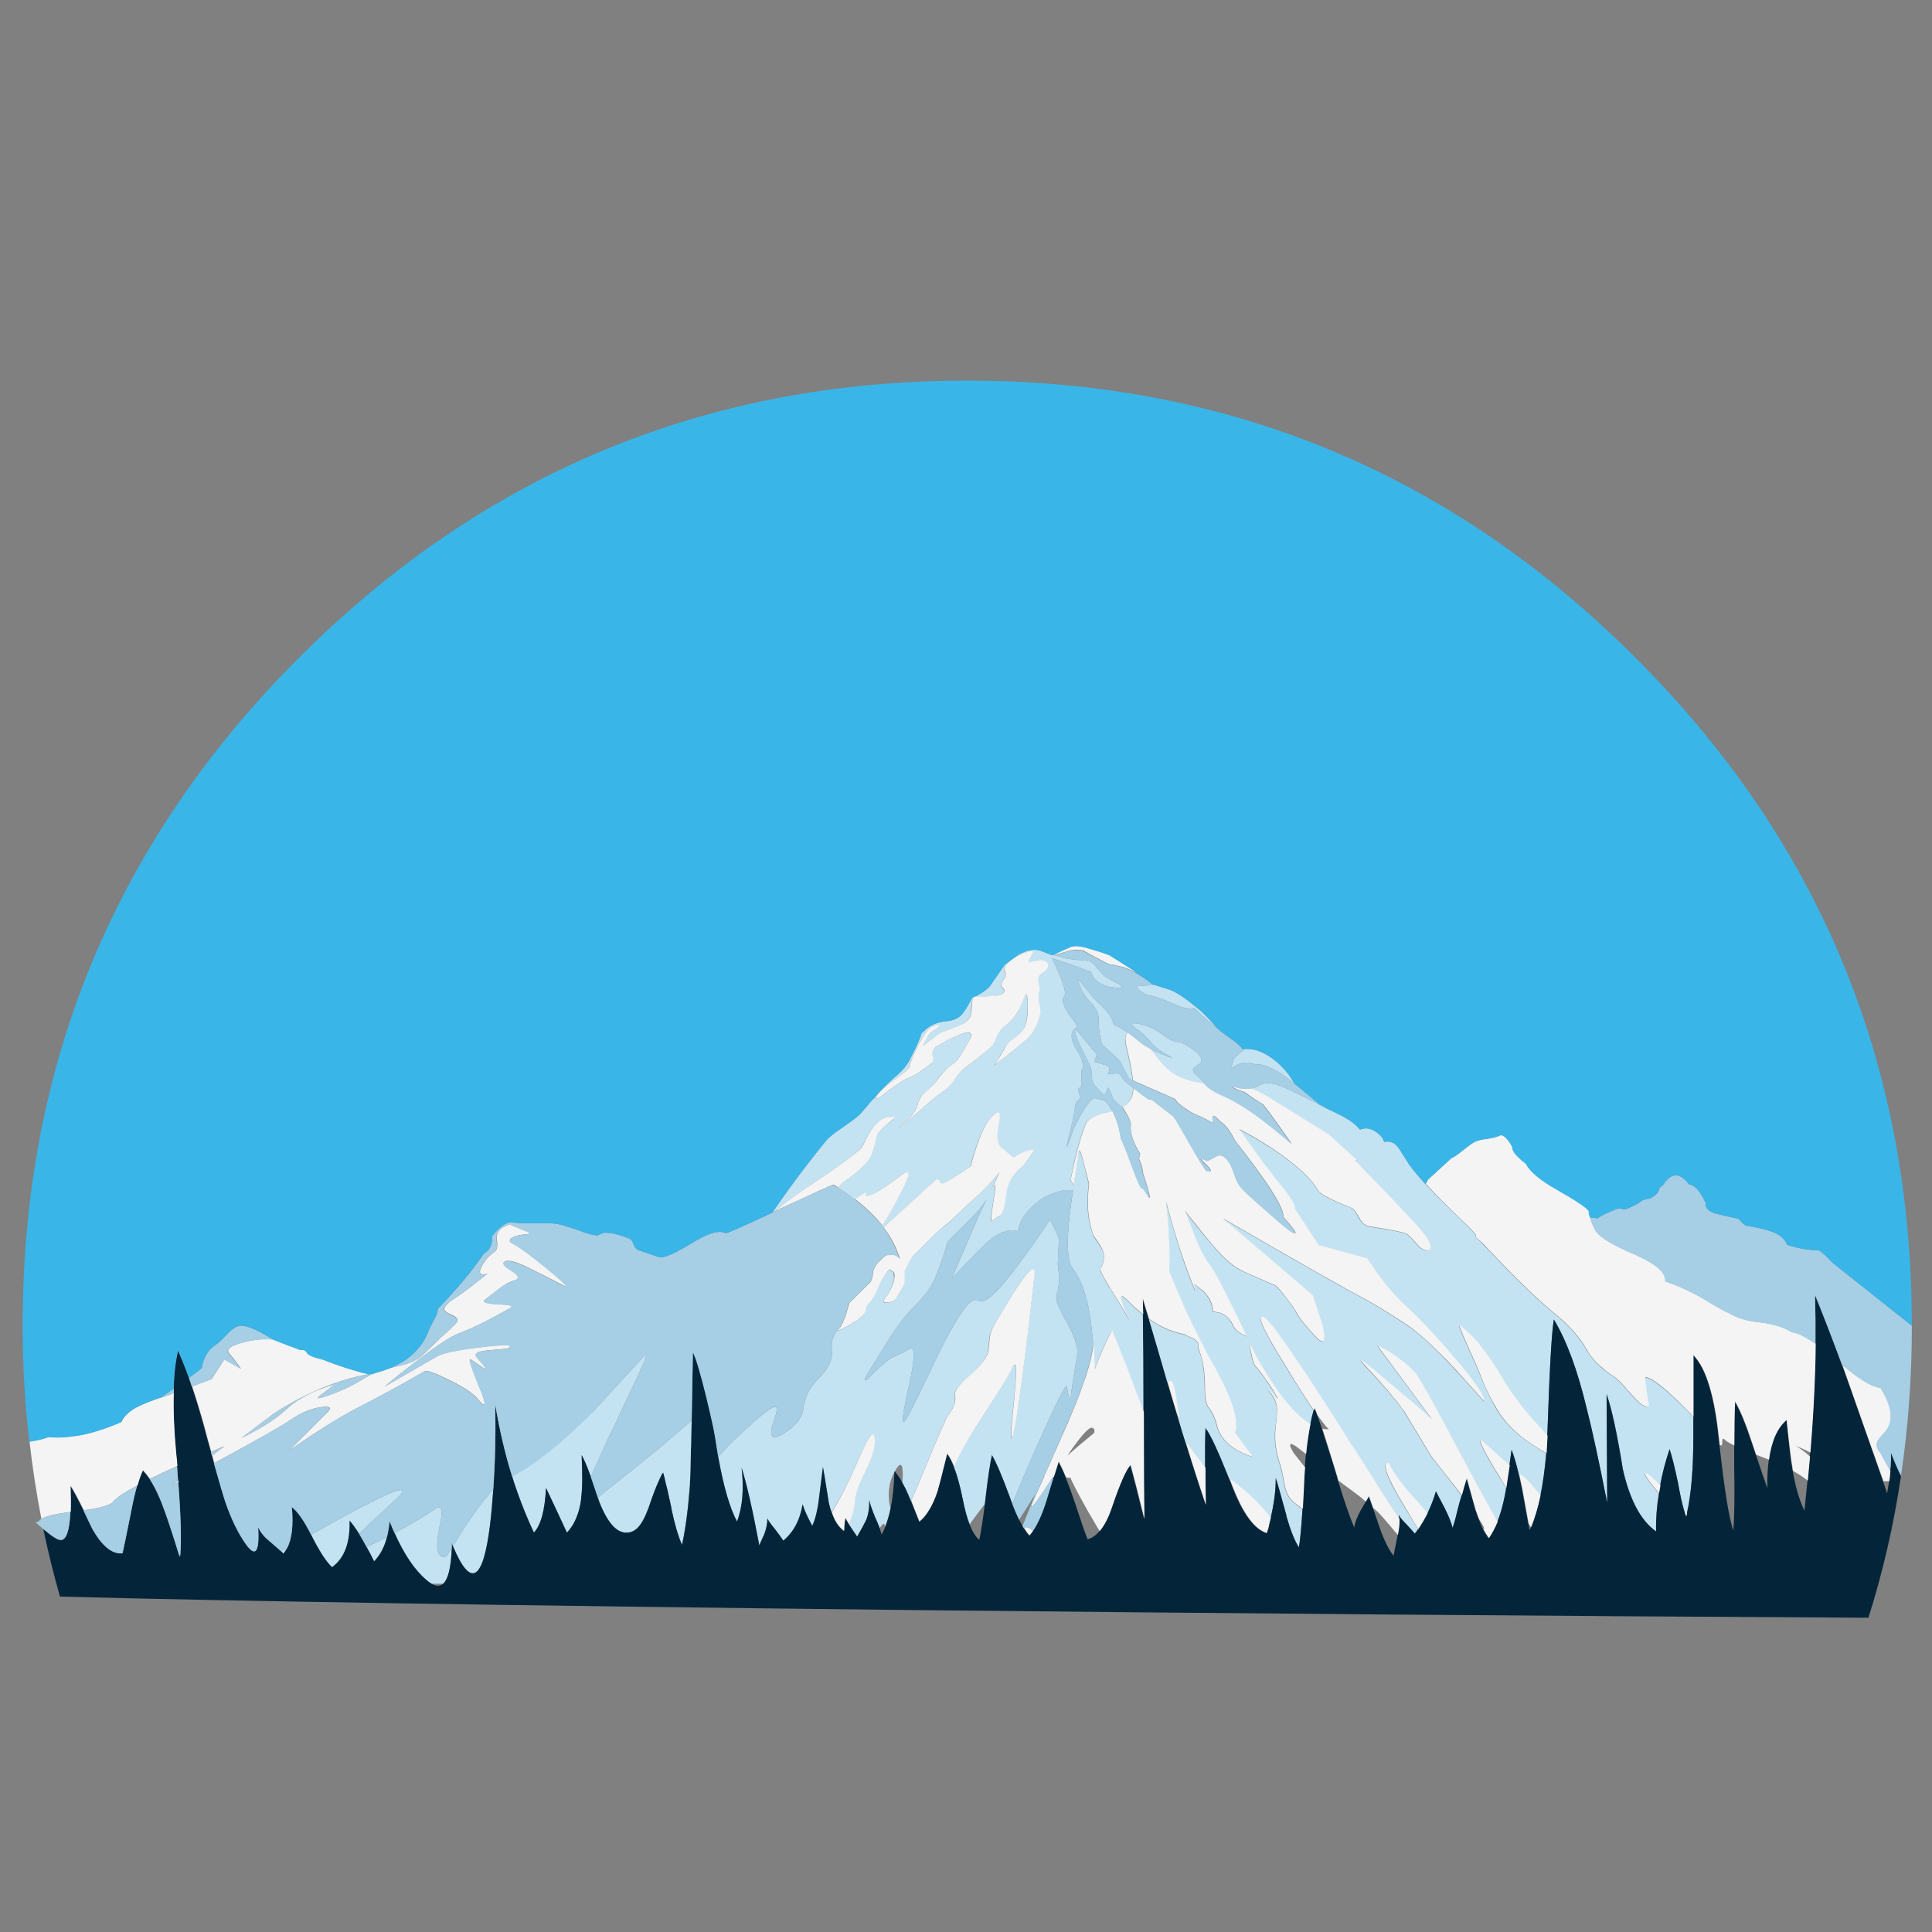 <?xml version="1.0" encoding="utf-8"?>
<!-- Generator: Adobe Illustrator 16.0.0, SVG Export Plug-In . SVG Version: 6.00 Build 0)  -->
<!DOCTYPE svg PUBLIC "-//W3C//DTD SVG 1.1//EN" "http://www.w3.org/Graphics/SVG/1.1/DTD/svg11.dtd">
<svg version="1.1" id="Layer_1" xmlns="http://www.w3.org/2000/svg" xmlns:xlink="http://www.w3.org/1999/xlink" x="0px" y="0px"
	 width="300px" height="300px" viewBox="0 0 300 300" enable-background="new 0 0 300 300" xml:space="preserve">
<rect x="0" y="0" width="300" height="300" fill="#808080" stroke="none"/>
<g>
	<path fill-rule="evenodd" clip-rule="evenodd" fill="#C3E3F3" d="M170.151,164.198c-0.167,0.313-0.208,0.541-0.125,0.687
		c1.188,0.376,1.802,0.563,1.844,0.563c0.479,0.229,0.521,0.666,0.125,1.312c0,0.063,0.261,0.063,0.781,0
		c0.521-0.104,0.844-0.104,0.969,0c0.104,0,0.261,0.178,0.469,0.532c0.208,0.313,0.427,0.562,0.656,0.749
		c0.396,0.334,0.761,0.637,1.094,0.907c-0.021,0.291-0.052,0.541-0.094,0.75c-0.167,0.979-0.708,1.739-1.625,2.281
		c-0.021-0.042-0.052-0.084-0.094-0.125c-0.667-0.542-1.125-0.979-1.375-1.313c-0.25-0.854-0.489-1.406-0.719-1.655
		c-0.063-0.021-0.125,0.125-0.188,0.438c-0.125,0.416-0.261,0.625-0.406,0.625c-0.125,0-0.396-0.229-0.813-0.688
		c-0.375-0.459-0.604-0.719-0.688-0.781c-0.25-0.25-0.396-0.698-0.438-1.344c-0.021-0.75-0.063-1.198-0.125-1.344
		c-0.688-1.417-1.239-2.553-1.656-3.407c-0.729-1.624-0.969-2.437-0.719-2.437c0.125,0,0.656,0.583,1.594,1.75
		c0.771,0.938,1.323,1.604,1.656,2C170.318,163.761,170.276,163.927,170.151,164.198z M62.274,231.98
		c1.188-1.688-3.104,0.219-12.875,5.719c-0.375,0.188-0.74,0.396-1.094,0.625c0.042,0.104,0.094,0.208,0.156,0.313
		c1.188,2.334,2.218,3.906,3.094,4.719c1.917-1.396,2.823-3.802,2.719-7.219c0.438,0.479,0.938,1.166,1.5,2.063
		c0.375-0.396,0.813-0.844,1.313-1.344C60.461,233.793,62.191,232.168,62.274,231.98z M43.992,241.262
		c0.208-0.271,0.406-0.563,0.594-0.875c-0.333,0.188-0.646,0.354-0.938,0.501C43.856,241.096,43.971,241.221,43.992,241.262z
		 M175.183,160.417c-0.5-0.354-0.969-0.657-1.406-0.906l-0.844-0.376c-0.104-0.896-0.823-1.958-2.156-3.188
		c-0.542-0.438-1.448-1.489-2.719-3.156c-0.646-0.854-0.761-0.739-0.344,0.344c0.313,0.854,0.917,1.761,1.813,2.719
		c0.708,0.729,1.063,1.5,1.063,2.313c0,1.563,0.188,2.907,0.563,4.031l2.719,2.501l1.469,2.843l0.531,0.251
		c-0.125-1.229-0.427-2.813-0.906-4.751C174.568,161.416,174.641,160.541,175.183,160.417z M194.996,165.323
		c1.146-0.209,2.864,0.542,5.156,2.249c0.271,0.229,0.552,0.459,0.844,0.688c-0.646-1.209-1.563-2.334-2.75-3.376
		c-1.813-1.52-3.553-2.177-5.22-1.968c-0.041-0.021-0.072-0.032-0.093-0.032c0.083,0.104,0.124,0.198,0.124,0.281
		c-0.145,0.021-0.427,0.229-0.843,0.625l-0.563,0.532l-0.53,1.53l1.155-0.593C193.214,164.885,194.12,164.906,194.996,165.323z
		 M58.086,242.45c0.938-0.979,1.604-2.24,2-3.782c-1.208,0.625-2.26,1.146-3.156,1.563C57.305,240.897,57.69,241.637,58.086,242.45z
		 M178.026,154.479c1.146,0.166,2.604,0.655,4.375,1.468c1.334,0.604,2.344,0.792,3.032,0.563c0.874,0.854,1.594,1.51,2.155,1.968
		c0.292,0.251,0.771,0.656,1.438,1.219c-1.167-1.354-2.011-2.249-2.532-2.688c-2.229-1.896-3.874-3.011-4.938-3.344
		c-1.541-0.479-2.417-0.761-2.625-0.844c0.083,0.063,0.156,0.115,0.219,0.156c-1.333,0.042-2.135,0.095-2.406,0.156
		C176.245,153.239,176.672,153.687,178.026,154.479z M175.089,202.012c-1.167-1.209-1.386-0.886-0.656,0.968
		c0.292,0.646,0.625,1.386,1,2.219c-0.417-0.791-1.052-1.885-1.906-3.281l-1.125-1.781c-0.396-0.583-0.708-1.114-0.938-1.593
		c-0.313-0.542-0.531-1.001-0.656-1.376c0.563-1,0.708-1.958,0.438-2.875c-0.188-0.479-0.688-1.26-1.5-2.344
		c-0.021-0.104-0.042-0.198-0.063-0.281c-0.375-1.084-0.625-2.219-0.75-3.406c-0.125-1.396-0.083-2.864,0.125-4.406
		c-0.208-0.792-0.448-1.771-0.719-2.938c-0.583-2.333-0.917-2.844-1-1.531c-0.229,1.666-0.438,3.219-0.625,4.656l-0.5-0.813
		c0.208-1,0.448-2.125,0.719-3.375c0.583-2.459,1.146-4.271,1.688-5.438c0.333-0.729,1.604-1.323,3.813-1.781
		c0.104,0,0.209-0.021,0.313-0.063c-0.416-0.833-0.864-1.406-1.344-1.719c-0.75-0.166-1.188-0.271-1.313-0.313
		c-0.396-0.145-1.094,0.615-2.094,2.282l-1.344,2.594c-1.021,3.084-1.25,3.447-0.688,1.094c0.417-1.5,0.771-3.219,1.063-5.156
		c0-0.125,0.136-0.292,0.406-0.501c0.25-0.208,0.344-0.427,0.281-0.655c-0.313-0.771-0.364-1.188-0.156-1.25
		c0.333-0.063,0.458-0.553,0.375-1.469c-0.083-0.979-0.042-1.458,0.125-1.438c0.083,0,0.104-0.261,0.063-0.781
		c-0.042-0.584-0.344-1.323-0.906-2.22c-0.542-0.833-0.813-1.572-0.813-2.219c0-0.541,0.229-0.947,0.688-1.219
		c0.208-0.208,0.042-0.635-0.5-1.281c-1.438-1.833-1.875-3.052-1.313-3.656c0.375-0.458-0.261-2.416-1.906-5.875l3.938,1.313
		c1.083,0.458,1.781,0.708,2.094,0.75l0.313,0.844c0.458,0.625,1.177,1.104,2.156,1.438c0.229,0.083,0.656,0.156,1.281,0.219
		c0.708,0.084,1.063,0.084,1.063,0c0-0.208-0.364-0.5-1.094-0.875c-0.896-0.438-1.5-0.802-1.813-1.094
		c-0.646-0.729-1.114-1.26-1.406-1.593c-0.479-0.48-0.886-0.719-1.219-0.719c-1.063,0.063-2.25-0.052-3.563-0.343l-1.594-0.469
		c-0.063,0.021-0.114,0.042-0.156,0.062c-0.646-0.25-1.083-0.417-1.313-0.5c-1.146-0.583-2.49-0.416-4.031,0.5l-2.001,1.469
		l-2.437,3.5c-0.758,0.67-1.503,1.159-2.234,1.469c0.027-0.001,0.054-0.001,0.078,0c0.187,0,0.635,0.032,1.344,0.094
		c0.229-0.062,0.625-0.114,1.188-0.156c0.146-0.021,0.302-0.031,0.469-0.031c0.583,0,1.011-0.146,1.28-0.438
		c0.271-0.25,0.261-0.51-0.03-0.781c-0.334-0.313-0.323-0.708,0.03-1.188c0.396-0.5,0.501-0.927,0.313-1.281
		c-0.145-0.375-0.093-0.729,0.156-1.063c0.688-0.938,1.918-1.656,3.688-2.156c0.417-0.104,0.542,0.042,0.375,0.437l-0.563,1.031
		c-0.084,0.167,0.188,0.188,0.813,0.063c0.791-0.146,1.344-0.166,1.656-0.063c0.458,0.167,0.636,0.458,0.531,0.875
		c-0.063,0.396-0.396,0.781-1,1.156c-0.479,0.292-0.636,0.729-0.469,1.313c0.208,0.729,0.25,1.24,0.125,1.531
		c-0.167,0.417-0.167,0.969,0,1.656c0.167,0.729,0.208,1.313,0.125,1.75c-0.459,1.938-1.261,3.344-2.406,4.219
		c-3.146,2.604-4.688,3.803-4.625,3.595c0.729-1.084,1.313-2.053,1.749-2.907c0.209-0.354,0.615-0.739,1.22-1.156
		c0.708-0.438,1.229-0.958,1.563-1.563c0.417-0.771,0.614-1.958,0.594-3.563c0-1.583-0.167-2.01-0.5-1.281
		c-0.376,0.917-0.698,1.636-0.969,2.156c-0.501,0.875-1.188,1.646-2.063,2.313c-0.729,0.625-1.218,1.312-1.468,2.063
		c-0.188,0.458-0.386,0.822-0.594,1.094c-0.104,0.125-0.219,0.229-0.344,0.313c-1.459,1.271-2.771,2.322-3.938,3.156
		c-0.479,0.354-0.989,0.927-1.531,1.719c-0.5,0.791-1.135,1.447-1.906,1.969c-0.771,0.521-2.219,1.729-4.344,3.625
		c-1.75,1.521-2.542,2.177-2.375,1.969c0.208-0.229,0.698-0.698,1.468-1.406c0.792-0.75,1.292-1.531,1.5-2.345
		c0.146-0.749,0.521-1.364,1.125-1.843c0.896-0.75,1.563-1.448,2-2.095c0.667-0.895,1.25-1.52,1.75-1.875
		c0.604-0.479,0.969-0.781,1.094-0.906c0.583-0.708,1.146-1.594,1.688-2.656c0.604-0.896,0.76-1.447,0.469-1.655
		c-0.292-0.209-0.927-0.084-1.906,0.374c-0.875,0.376-1.406,0.604-1.595,0.688c-0.208,0.124-0.718,0.427-1.531,0.905
		c-0.708,0.417-0.979,0.938-0.813,1.563c0.146,0.604,0.084,0.99-0.187,1.157c-1.479,1.208-2.74,1.989-3.781,2.344
		c-0.438,0.166-1.5,0.886-3.188,2.156c-1.313,1-1.865,1.26-1.657,0.781c0.208-0.479,0.864-1.156,1.969-2.031
		c1.563-1.146,2.396-1.782,2.5-1.907c0.854-0.77,1.073-1.041,0.656-0.813c0.167-0.396,0.375-0.895,0.625-1.499
		c0.521-1.188,1.031-2.22,1.531-3.094c0.437-0.854,1.021-1.438,1.75-1.75c0.396-0.125,0.718-0.156,0.969-0.095
		c-0.188,0.271-0.573,0.573-1.156,0.907c-0.354,0.208-0.719,0.666-1.094,1.375l-0.469,0.905l2.531-1.812
		c0.396-0.251,1.063-0.553,2-0.907c0.917-0.271,1.531-0.53,1.843-0.781c0.542-0.396,0.875-0.719,1-0.968
		c0.083-0.251,0.166-0.886,0.249-1.906c0.049-0.677,0.169-1.088,0.359-1.235c-0.086,0.042-0.174,0.079-0.265,0.109
		c-0.771,1.479-1.355,2.396-1.75,2.75c-0.542,0.542-1.385,0.854-2.531,0.938c-1.021,0.126-1.917,0.469-2.688,1.032l-0.906,0.813
		c-0.271,0.958-0.917,2.396-1.938,4.312c-0.479,0.854-1.229,1.698-2.25,2.532c-1.417,1.229-3.136,3.063-5.156,5.5
		c-0.313,0.396-1.198,1.094-2.657,2.094c-1.437,0.979-2.344,1.688-2.719,2.125c-3,3.666-5.813,7.428-8.438,11.281
		c0.125-0.041,0.24-0.094,0.344-0.156c1.5-1.25,3.646-2.823,6.438-4.719c3.167-2.083,5.469-3.761,6.906-5.031
		c0.042,0.042,0.396-0.594,1.063-1.906c0.771-1.479,1.667-2.448,2.688-2.906c1.396-0.208,1.875-0.146,1.437,0.188
		c-1.312,0.979-2.177,1.792-2.593,2.438c-0.375,1.375-0.688,2.406-0.938,3.094c-0.396,1.188-1.875,2.635-4.438,4.344
		c-0.25,0.25-0.479,0.521-0.688,0.813c0.917,0.583,1.781,1.188,2.594,1.813c0.396-0.313,0.792-0.594,1.188-0.844
		c0.5-0.25,0.656-0.208,0.469,0.125c-0.146,0.271,0.011,0.303,0.469,0.094c0.604,0,2.24-1.021,4.906-3.063
		c1.688-1.271,1.636-0.219-0.156,3.156c-0.75,1.458-1.625,3-2.625,4.625c0.063,0.104,0.125,0.198,0.188,0.281
		c0.729-0.646,1.968-1.792,3.719-3.438c2.667-2.458,4.135-3.792,4.406-4c0.313-0.042,0.5,0.063,0.562,0.313
		c0.125,0.271,0.313,0.375,0.563,0.313c0.646-0.334,2.063-1.229,4.25-2.688c0.251-1.042,0.584-2.166,1.001-3.375
		c0.729-2.021,1.489-3.469,2.281-4.344c0.166-0.188,0.322-0.344,0.469-0.469c0.729-0.542,0.938,0,0.625,1.625
		c-0.438,2.166-0.188,3.469,0.75,3.906c0.979,0.875,1.489,1.302,1.531,1.281c0.958-0.604,1.677-0.969,2.156-1.094
		c0.292-0.021,0.688-0.083,1.188-0.188l-1.719,2.469c-0.375,0.292-0.792,0.666-1.25,1.125c-0.813,0.979-1.313,2.094-1.5,3.344
		c-0.188,1.792-0.511,2.938-0.97,3.438c-0.541,0.229-0.926,0.458-1.155,0.688c-0.042,0.063-0.083,0.094-0.125,0.094
		c-0.126,0-0.126-0.469,0-1.406c0.063-0.417,0.146-0.928,0.25-1.531c0.354-2.188,0.364-3.031,0.031-2.531
		c-0.083,0.146-0.178,0.313-0.281,0.5c-0.021,0.042-0.042,0.094-0.063,0.156c0-0.063,0.021-0.125,0.063-0.188
		c0.375-0.75,0.76-1.604,1.156-2.563c-0.375,0.479-0.761,0.938-1.156,1.375c-1,1.125-1.948,2.063-2.844,2.813l-3.563,3.406
		c-1.063,0.813-1.989,1.604-2.782,2.375l-2.781,2.781c-0.375,0.375-0.708,0.854-1,1.438c-0.27,0.604-0.458,0.948-0.562,1.032
		c-0.063,0.083-0.063,0.437,0,1.062c0.063,0.604-0.052,1.178-0.344,1.719c-0.562,0.938-0.906,1.49-1.031,1.656
		c-0.375,0.375-0.875,0.563-1.5,0.563c-0.479,0-0.541-0.229-0.187-0.688c0.708-0.896,1.156-1.76,1.344-2.593
		c0.063-0.229,0.104-0.438,0.125-0.625c-0.042-0.146-0.083-0.345-0.125-0.595c-0.021-0.104-0.032-0.187-0.032-0.25
		c-0.083-0.083-0.167-0.146-0.25-0.188c-0.25-0.083-0.354-0.166-0.313-0.25l-0.313,0.375c-0.688,0.854-1.136,1.573-1.344,2.157
		c-0.5,1.354-1.063,2.332-1.688,2.937c-0.25,0.271-0.375,0.542-0.375,0.813c0.042,0.249-0.135,0.583-0.531,0.999
		c-0.521,0.521-1.386,1.094-2.594,1.72c-0.917,0.479-1.333,0.635-1.25,0.469c-0.708,0.875-0.989,1.927-0.843,3.155
		c0.167,1.376-0.532,2.823-2.094,4.345c-1.313,1.271-2.094,2.822-2.344,4.656c-0.167,1.479-1.261,2.813-3.281,4
		c-1.771,1.042-2.167,0.219-1.188-2.469c0.396-1.104,0.448-1.698,0.156-1.781c-0.354-0.125-1.469,0.635-3.344,2.281
		c-2.604,2.292-4.458,4.125-5.562,5.5c0.813,4.542,1.781,7.875,2.906,10c0.854-2.188,1.094-4.969,0.719-8.344
		c0.771,2.417,1.688,6.438,2.75,12.063c0-0.063,0.25-0.635,0.75-1.719c0.333-0.854,0.5-1.677,0.5-2.469
		c0.125,0.292,0.511,0.834,1.157,1.625c0.646,0.834,1.083,1.438,1.313,1.813c1.604-1.333,2.604-3.219,3-5.656
		c0.25,0.875,0.75,1.989,1.5,3.344c0.5-1.042,0.864-2.594,1.094-4.656c0.375-2.938,0.563-4.427,0.563-4.469
		c0.208,1.146,0.51,2.989,0.906,5.531c0.125,0.563,0.271,1.073,0.438,1.531c0.813-1.291,1.761-3.052,2.844-5.281
		c1.313-2.875,2.115-4.636,2.407-5.281c0.812-1.708,1.281-1.979,1.406-0.813c0.167,1.188-0.344,2.958-1.532,5.313
		c-0.958,1.833-1.468,3.239-1.531,4.219c-0.125,1.271-0.427,2.479-0.906,3.625c0,0.021,0,0.041,0,0.063
		c0.313,0.5,0.74,1.136,1.282,1.906c0.667-1.167,1.125-2.011,1.375-2.531c0.375-0.916,0.542-1.969,0.5-3.156
		c0.125,0.625,0.427,1.511,0.906,2.656c0.313,0.688,0.552,1.26,0.719,1.719c0.563-0.854,0.833-0.896,0.813-0.125
		c0.355-0.854,0.646-1.833,0.875-2.938c-0.042-0.166-0.083-0.333-0.125-0.5c-0.333-1.917-0.094-3.636,0.719-5.156
		c0-0.042,0-0.084,0-0.125c0.021,0.021,0.042,0.041,0.063,0.063c0.104-0.208,0.218-0.406,0.343-0.594
		c0.75-1.063,1.032-0.281,0.844,2.344c0.313,0.542,0.614,1.156,0.906,1.844c0.125,0.271,0.261,0.594,0.407,0.969
		c0.542-1.188,1.333-3.031,2.375-5.531c1.917-4.666,3.021-7.209,3.312-7.625c0.98-1.313,1.344-2.386,1.094-3.219
		c-0.167-0.563,0.614-1.604,2.343-3.125c1.813-1.604,2.771-2.886,2.876-3.845c0.062-0.666,0.114-1.197,0.156-1.593
		c0.021-0.729,0.292-1.553,0.813-2.47c1.958-3.374,3.447-5.75,4.469-7.124c1.271-1.688,1.844-1.875,1.719-0.563
		c0,0.209-0.011,0.396-0.031,0.563c-1.688,15.041-2.844,23.291-3.469,24.75c-0.25,0.542-0.126-1.489,0.375-6.094
		c0.458-4.688,0.333-6.25-0.375-4.688c-0.459,1.041-1.854,3.354-4.188,6.938c-2.583,3.917-4.176,6.697-4.781,8.344
		c0.5,1.25,0.958,2.917,1.375,5c0.313,1.584,0.666,2.886,1.062,3.906c0.251-0.334,0.501-0.677,0.75-1.031
		c0.625-0.813,1.167-1.531,1.626-2.156c0.041-0.354,0.083-0.719,0.124-1.094c0.355-3.021,0.678-5.178,0.97-6.469
		c0.646,1.083,1.563,3.229,2.75,6.438c0.146,0.375,0.281,0.75,0.406,1.125c0.938-2.354,2.239-5.406,3.906-9.156
		c2.958-6.646,4.479-9.667,4.563-9.063c0.292,1.667,0.479,2.302,0.563,1.906c0.25-1.938,0.594-4.198,1.031-6.781
		c0.208-1.126-0.333-2.845-1.625-5.156c-1.292-2.229-1.813-3.646-1.563-4.251c0.25-0.729,0.385-1.552,0.406-2.468
		c0-0.209-0.011-0.417-0.031-0.625l-0.188-1.595l0.188-4.031c-0.729-1.688-1.219-2.625-1.469-2.813
		c-0.729,1.188-2.375,3.531-4.938,7.032c-0.563,0.749-1.084,1.427-1.563,2.031c-1.979,2.437-3.375,3.604-4.188,3.499
		c-0.396-0.166-0.718-0.229-0.969-0.187c-0.374,0.041-0.916,0.521-1.625,1.437c-1.292,1.709-3.094,5.031-5.406,9.97
		c-2.188,4.604-3.469,7.094-3.844,7.469c-0.479,0.479-0.24-1.396,0.718-5.625c0.98-4.396,0.98-6.271,0-5.625
		c-0.479,0.292-1.302,0.708-2.469,1.25c-0.667,0.292-1.677,1.114-3.031,2.468c-0.5,0.521-0.854,0.865-1.063,1.032
		c-0.458,0.313-0.406-0.031,0.156-1.032c1.625-2.562,2.948-4.676,3.969-6.343c0.104-0.167,0.219-0.313,0.344-0.438
		c0.917-1.417,2.104-2.834,3.563-4.25c1.229-1.271,2.125-2.604,2.688-4.001c0.667-1.688,1.167-3.094,1.5-4.219l0.313-1.156
		l2.313-2.281c1.646-1.646,2.708-2.781,3.188-3.406c0.188-0.271,0.396-0.604,0.625-1c-0.75,1.521-1.719,3.688-2.906,6.5
		l-2.563,5.938c1.333-1.479,3.041-3.251,5.124-5.313c0.084-0.083,0.168-0.167,0.251-0.25l0.719-0.594
		c0.021-0.041,0.052-0.072,0.094-0.094c0.146-0.104,0.281-0.197,0.406-0.281l0.375-0.219c0.021-0.021,0.042-0.031,0.063-0.031
		c0.146-0.084,0.28-0.156,0.406-0.219c0.021-0.021,0.042-0.031,0.063-0.031c0.229-0.125,0.458-0.208,0.688-0.25l0.031-0.031
		c0.063-0.021,0.135-0.042,0.219-0.063c0.146-0.042,0.302-0.072,0.469-0.094c0.563-0.083,1.01-0.042,1.344,0.125l0.469-1.531
		c0.625-1.208,1.594-2.302,2.906-3.281c0.666-0.5,1.427-0.886,2.281-1.156c1.063-0.396,1.979-0.531,2.75-0.406
		c0.063-0.021,0.125-0.052,0.188-0.094c-0.208,1.458-0.386,2.781-0.531,3.969c-0.542,4.667-0.323,7.489,0.656,8.469
		c0.292,0.417,0.563,0.875,0.813,1.376c0.958,1.875,1.614,4.499,1.969,7.875c0.063,0.646,0.125,1.28,0.188,1.905
		c0.125,1.501,0.198,2.969,0.219,4.406c0.938-2.562,1.833-4.614,2.688-6.155c0.104,0.125,1.292,3.114,3.563,8.968
		c0.188,0.417,0.646,1.678,1.375,3.782c0-0.188,0-0.375,0-0.563c0-6.063-0.031-10.938-0.094-14.626
		C176.672,203.511,175.881,202.803,175.089,202.012z M68.243,237.137c0.625-2.708,0.375-3.635-0.75-2.781
		c-0.854,0.646-2.844,1.833-5.969,3.563c-0.084,0.042-0.167,0.094-0.25,0.156c1.479,3.292,3.104,5.698,4.875,7.219
		c0.292,0.25,0.573,0.459,0.844,0.626h1.812c0.771-0.688,1.219-2.521,1.344-5.5c-0.604,0.916-0.927,1.374-0.969,1.374
		C67.868,241.918,67.555,240.366,68.243,237.137z M255.372,213.887c0.125,1.333,0.333,2.729,0.625,4.188
		c0.042,0.604-0.438,0.541-1.438-0.188c-0.25-0.209-0.886-0.886-1.906-2.032c-0.938-1.104-1.614-1.78-2.031-2.031
		c-2-1.271-3.438-2.697-4.313-4.28c-1.042-1.834-2.583-3.595-4.625-5.282c-2.688-2.166-6.094-5.438-10.22-9.813
		c-0.333-0.333-0.666-0.677-1-1.031c-0.333-0.396-0.823-0.854-1.469-1.375c0.584,0.125-0.229-0.854-2.438-2.938
		c-2.063-1.979-3.802-3.729-5.219-5.25c-0.979-1.063-1.791-2.031-2.438-2.906c-0.833-1.292-1.406-2.188-1.719-2.688
		c-0.583-0.833-1.333-1.146-2.25-0.938c-0.125-0.541-0.531-1.053-1.219-1.531c-0.625-0.438-1.229-0.625-1.813-0.563
		c-0.25,0.021-0.489,0.083-0.719,0.188c-0.729-0.938-2.053-1.844-3.969-2.719c-0.813-0.375-1.573-0.761-2.281-1.156
		c-2.854-1.438-4.771-2.365-5.75-2.781c-1.604-0.667-2.803-0.751-3.594-0.251c-0.376,0.251-0.834,0.428-1.375,0.532
		c1.146,0.438,2.427,1.104,3.843,2c1.896,1.188,4.646,2.906,8.251,5.156c1.792,1.625,3.323,3.011,4.594,4.156
		c-0.209-0.084-0.406-0.146-0.594-0.188l1.594,1.656c0.917,0.938,2.239,2.303,3.969,4.094c2.896,3.042,4.584,4.896,5.063,5.563
		c0.979,1.25,1.344,2.072,1.094,2.469c-0.271,0.417-0.823,0.323-1.656-0.281c-0.938-1.104-1.573-1.771-1.906-2
		c-0.354-0.25-2.323-0.646-5.906-1.188c-0.229-0.041-0.448-0.136-0.656-0.281c-0.333-0.229-0.625-0.563-0.875-1
		c-0.479-0.917-0.844-1.438-1.094-1.563c-1.917-0.75-3.386-1.416-4.406-2l-0.781-0.594c-1.063-1.938-3.428-4.136-7.094-6.594
		c-1.854-1.188-3.594-2.208-5.22-3.063c2.167,3.146,4.167,5.864,6.001,8.156c1.916,2.313,2.761,3.677,2.531,4.094l3.781,5.719
		l7.5,2.031l1.719,2.532c1.396,1.937,2.823,3.552,4.281,4.844c1.75,1.583,3.844,3.781,6.281,6.594
		c0.354,0.438,0.719,0.864,1.094,1.281c3.334,3.896,4.938,6.229,4.813,7c-1.813-2.021-3.459-3.834-4.938-5.438
		c-0.563-0.604-1.114-1.177-1.656-1.719c-2.125-2.146-3.927-3.72-5.406-4.719c-2.875-1.896-5.25-3.345-7.125-4.345
		c-0.854-0.438-2.594-1.396-5.219-2.874c-3.688-2.084-9.114-5.198-16.281-9.345l14,11.906l1.469,4.563
		c0.667,2.771,0.281,3.365-1.156,1.782c-1.313-1.438-2.157-2.459-2.531-3.063c-0.604-1.083-1.115-1.875-1.531-2.374
		c-1.084-1.396-1.761-2.188-2.031-2.375c-0.084-0.021-0.928-0.386-2.531-1.094c-0.584-0.251-1.271-0.553-2.063-0.907
		c-1.334-0.541-2.656-1.51-3.97-2.906c-1.062-1.166-2.302-2.635-3.718-4.406c-0.98-1.229-1.574-2-1.782-2.313l1.157,3.063
		c0.916,2.458,1.832,4.271,2.749,5.438c0.229,0.313,0.636,0.989,1.219,2.031c1,1.854,2.49,4.864,4.47,9.03
		c-0.146-0.124-0.323-0.229-0.532-0.313c-0.791-0.313-1.354-0.843-1.688-1.594c-0.396-0.854-1.03-1.447-1.906-1.78l-1.155-0.22
		c0-1.083-0.469-2.114-1.406-3.093l-1.47-1.188l0.188,1.156c-0.251-0.604-0.521-1.271-0.813-1.999
		c-0.563-1.459-1.156-3.167-1.781-5.126c-0.771-2.458-1.427-4.76-1.969-6.906c0.438,3.979,0.604,7.594,0.501,10.844
		c0.062,0.188,0.218,0.584,0.469,1.188c0.396,1.041,1.082,2.697,2.062,4.968c0.479,1.042,1.563,3.22,3.251,6.531
		c1.771,3.188,2.801,5.167,3.093,5.938c0.917,2,1.427,3.698,1.531,5.094c0.021,0.666-0.041,1.146-0.187,1.438l2.781,3.75
		c-0.792-0.229-1.614-0.584-2.469-1.063c-1.729-1.021-2.782-2.302-3.156-3.844c-0.251-1.063-0.678-1.989-1.281-2.781
		c-0.376-0.5-0.563-1.49-0.563-2.969c0-1.688-0.166-3.271-0.499-4.751l-0.563-1.719c0.251-0.374-0.01-0.802-0.781-1.281
		c-0.874-0.374-1.322-0.582-1.343-0.625c-1.875-0.333-3.709-1.135-5.501-2.405c0.792,2.646,1.75,5.916,2.875,9.813
		c0.459-0.563,0.834-0.156,1.125,1.218c0.375,2.001,0.604,3.605,0.688,4.813c0.313,1.104,0.636,2.166,0.97,3.188l3.093,4.063
		c-0.021-2.521,0-4.572,0.063-6.156c0.708,0.875,1.927,3.479,3.655,7.813l0.156,0.125c1.605,1.188,3.053,2.417,4.345,3.688
		c0.75,0.791,1.406,1.563,1.969,2.313c0.541-2.291,0.802-4.354,0.781-6.188c0.167,0.417,0.688,2.229,1.563,5.438
		c0.063,0.166,0.104,0.354,0.124,0.563c0.625,2.167,1.262,3.75,1.907,4.751c0.188-0.938,0.375-2.907,0.563-5.907
		c-0.167-0.125-0.303-0.229-0.406-0.313c-0.438-0.313-0.781-0.573-1.031-0.781c-0.667-0.563-1.125-1.416-1.375-2.563
		c-0.334-1.896-0.604-3.094-0.813-3.594c-0.521-1.584-0.74-3.198-0.656-4.844c0.208-1.563,0.313-2.666,0.313-3.313
		c-0.042-1.042-0.448-1.989-1.219-2.844c-0.083-0.083-0.178-0.188-0.281-0.313c0.354,0.146,0.697,0.427,1.031,0.843
		c0.333,0.501,0.5,0.709,0.5,0.626c0-0.25-0.469-1.073-1.406-2.469c-0.876-1.271-1.501-2.094-1.875-2.469
		c-0.292-0.271-0.531-0.886-0.72-1.844c-0.166-0.751-0.26-1.396-0.28-1.938c0.271,0.583,0.552,1.187,0.844,1.812
		c3.125,5.646,5.989,9.241,8.594,10.782c0.146-0.771,0.313-1.469,0.5-2.094c-1.167-1.729-2.656-4.073-4.469-7.031
		c-3.521-5.688-4.584-8.168-3.188-7.438c1.021,0.584,5.47,7.095,13.345,19.532c0.458,0.708,0.917,1.416,1.375,2.125
		c2.438,3.834,4.521,7.052,6.25,9.656c-0.021-0.229-0.052-0.447-0.094-0.656c0.146,0.313,0.552,0.802,1.219,1.469
		c0.729,0.792,1.156,1.271,1.281,1.438c0.167-0.229,0.334-0.448,0.5-0.656c-0.542-0.916-1.156-1.927-1.844-3.031
		c-3.083-5.042-3.979-7.459-2.688-7.25c0.688,1.583,2.177,3.604,4.469,6.063c0.521,0.604,1.031,1.178,1.531,1.719
		c0.521-1.063,0.958-2.197,1.313-3.406c0.042,0.083,0.5,0.958,1.375,2.625c0.604,1.208,1.011,2.219,1.219,3.031
		c0.229-0.625,0.563-1.854,1-3.688c0.146-0.479,0.271-0.906,0.375-1.281c-1.229-1.666-2.802-3.688-4.719-6.063l-4.344-7.219
		c-0.042-0.042-0.072-0.083-0.094-0.125c-1.417-1.896-3.364-4.146-5.844-6.751c-1.563-1.707-0.313-0.833,3.75,2.626
		c1.042,0.854,2.115,1.771,3.219,2.75c1.084,0.916,2.219,1.886,3.406,2.906l-8.531-11.5l1.813,0.969
		c1.458,0.896,2.844,2.01,4.156,3.343c0.167,0.168,0.531,0.729,1.094,1.688c1.042,1.833,2.781,5.021,5.22,9.563
		c2.5,4.729,4.646,8.688,6.438,11.875c0.458-1.146,0.843-2.489,1.155-4.031c0.021-0.167,0.095-0.573,0.22-1.219
		c-0.354-0.563-0.667-1.063-0.938-1.5c-2.584-4.188-3.542-6.136-2.876-5.844c0.125,0.063,1.178,0.989,3.156,2.781
		c0.438,0.375,0.823,0.719,1.157,1.031c0.104-0.729,0.218-1.541,0.343-2.438c0.396,1.041,0.761,2.281,1.094,3.719
		c0.334,0.229,0.553,0.375,0.656,0.438c0.376,0.208,1.281,1.208,2.72,3c0.396-1.958,0.697-4.146,0.905-6.563
		c-0.646-0.354-1.312-0.771-1.999-1.25c-2.709-1.708-4.688-3.709-5.938-6c-0.625-1.084-1.198-2.24-1.719-3.469l-1.188-2.844
		c-1.771-3.854-2.656-5.917-2.656-6.188c0-0.25,0.792,0.396,2.375,1.938c0.646,0.709,1.448,1.74,2.407,3.094
		c0.521,0.813,1.354,2.146,2.5,4.001c1.624,2.458,3.166,4.469,4.624,6.031c0.438,0.459,1.021,1.125,1.75,2
		c0.021-0.479,0.042-0.969,0.063-1.469c0.313-9.209,0.635-14.761,0.969-16.657c1.979,3.271,3.677,7.865,5.094,13.782
		c0.854,3.333,1.917,8.229,3.188,14.688l-0.094-16.876c0.792,2.229,1.636,6.126,2.531,11.688c1.083,4.771,2.802,7.979,5.156,9.625
		c-0.042-1.938,0.104-3.896,0.438-5.875c-1.917-2.229-2.573-3.25-1.969-3.063c0.292,0.063,1.01,0.667,2.156,1.813
		c0.333-1.854,0.823-3.74,1.469-5.656c0.375,1.125,0.813,2.875,1.313,5.25c0.313,1.771,0.625,3.198,0.938,4.281
		c0.146,0.146,0.292,0.303,0.438,0.469c0.667-3,1-6.979,1-11.938c0-1.104,0-2.125,0-3.063
		C258.977,215.928,256.455,213.887,255.372,213.887z M180.746,163.51c1.707,0.917,1.593,0.979-0.345,0.188
		c-0.667-0.25-1.281-0.532-1.844-0.845c0.229,0.292,0.469,0.604,0.719,0.938c1.292,1.75,2.521,2.865,3.688,3.345
		c1.084,0.521,2.281,0.885,3.595,1.094c0.146,0.021,0.313,0.052,0.499,0.094c-0.458-0.604-0.979-1.156-1.563-1.656
		c-0.479-0.417-0.291-0.865,0.563-1.344c0.813-0.5,0.625-1.22-0.563-2.157c-1.146-0.854-1.989-1.312-2.531-1.375
		c-0.625,0-1.364-0.322-2.218-0.969c-1.313-0.999-2.626-1.614-3.938-1.844c-1.292-0.249-1.375,0.032-0.25,0.845
		c0.708,0.458,1.396,1.094,2.063,1.905C179.225,162.479,179.933,163.073,180.746,163.51z M99.212,227.449
		c-1,0.791-2.136,1.698-3.406,2.719c-1.104,0.854-2.094,1.656-2.969,2.406c0.062,0.209,0.135,0.427,0.218,0.656
		c1.292,3.271,2.729,4.854,4.313,4.75c0.5,0,0.979-0.188,1.438-0.563c0.604-0.521,1.156-1.416,1.656-2.688
		c0.083-0.208,0.167-0.417,0.25-0.625c0.583-1.75,1.083-3.073,1.5-3.969c0.333-0.791,0.583-1.281,0.75-1.469
		c0.104,0.333,0.239,0.886,0.406,1.656c0.084,0.292,0.167,0.614,0.25,0.969c0.167,0.771,0.364,1.667,0.594,2.688
		c0,0.125,0.021,0.261,0.063,0.406c0.5,2.375,1.042,4.209,1.625,5.5c0.375-1.708,0.687-3.729,0.938-6.063
		c0.083-0.875,0.167-1.792,0.25-2.75c0.104-1.833,5.642-11.699,5.663-11.949c1.862-3.43,2.474-4.389,3.25-6
		c-1.604,1.416-11.933,10.345-13.788,11.887C101.421,225.657,100.42,226.471,99.212,227.449z M70.337,240.106
		c2.75,6.541,4.667,5.427,5.75-3.345c0.208-1.75,0.375-3.572,0.5-5.469c-1.646,1.833-3.281,4.042-4.906,6.625
		C71.16,238.793,70.711,239.522,70.337,240.106z M94.65,222.887c0.188-0.354,0.364-0.708,0.531-1.063
		c2.375-5.063,3.729-7.938,4.063-8.626c1.063-2.375,1.365-3.302,0.906-2.78c-0.354,0.396-3.063,3.344-8.125,8.844
		c-0.083,0.104-12.146,9.844-12.5,10.031c0.625,1.958,1.313,3.844,2.063,5.656c0.417,1.021,0.854,2.031,1.313,3.031
		c1.083-1.167,1.708-3.479,1.875-6.938c0.75,1.563,1.833,3.875,3.25,6.938c0.688-0.729,1.219-1.615,1.594-2.656
		c0.042-0.083,0.073-0.156,0.094-0.219c0.229-0.666,0.396-1.396,0.5-2.188c0.021-0.146,0.031-0.303,0.031-0.469
		c0.188-1.291,0.208-3.458,0.063-6.5c0.375,0.625,0.854,1.75,1.437,3.375C92.514,227.574,93.483,225.428,94.65,222.887z"/>
	<path fill-rule="evenodd" clip-rule="evenodd" fill="#042539" d="M147.057,225.762c0.375,0.5,0.729,1.178,1.063,2.031
		c0.5,1.25,0.958,2.917,1.375,5c0.313,1.584,0.666,2.886,1.062,3.906c0.438,1.125,0.938,1.927,1.501,2.406
		c0.271-1.25,0.563-3.114,0.875-5.594c0.041-0.354,0.083-0.719,0.124-1.094c0.355-3.021,0.678-5.178,0.97-6.469
		c0.646,1.083,1.563,3.229,2.75,6.438c0.146,0.375,0.281,0.75,0.406,1.125c0.354,0.917,0.708,1.739,1.063,2.469
		c0.167,0.334,0.344,0.656,0.531,0.969c0.062,0.125,0.125,0.24,0.188,0.344c0.291,0.458,0.573,0.844,0.844,1.156
		c0.188-0.209,0.375-0.438,0.563-0.688c0.791-1.146,1.5-2.729,2.125-4.75c0.458-1.5,0.822-2.708,1.094-3.625
		c0.479-1.542,0.729-2.344,0.75-2.406c0.396,0.708,0.781,1.542,1.156,2.5c0.396,0.979,0.813,2.104,1.25,3.375
		c1.083,3.292,1.792,5.344,2.125,6.156c0.667-0.167,1.271-0.572,1.813-1.219c0.75-0.854,1.406-2.136,1.969-3.844
		c1.229-3.563,2.188-5.709,2.875-6.438c0.5,1.875,1.209,4.667,2.125,8.375c-0.063-3.688-0.094-9.209-0.094-16.563
		c0-0.188,0-0.375,0-0.563c0-6.063-0.031-10.938-0.094-14.626c-0.021-0.917-0.042-1.75-0.063-2.5c0.271,0.938,0.594,2,0.969,3.188
		c0.792,2.646,1.75,5.916,2.875,9.813c0.292,1,0.604,2.041,0.938,3.125c0.292,1,0.583,1.969,0.875,2.906
		c0.313,1.104,0.636,2.166,0.97,3.188c1.146,3.667,2.208,6.938,3.187,9.813c-0.062-2.125-0.094-4.042-0.094-5.75
		c-0.021-2.521,0-4.572,0.063-6.156c0.708,0.875,1.927,3.479,3.655,7.813c0.188,0.438,0.364,0.896,0.532,1.375
		c1.479,3.771,3.072,6.073,4.78,6.906c0.146,0.084,0.313,0.156,0.5,0.219c0.063-0.229,0.136-0.447,0.22-0.656
		c0.146-0.604,0.291-1.177,0.438-1.719c0.541-2.291,0.802-4.354,0.781-6.188c0.167,0.417,0.688,2.229,1.563,5.438
		c0.063,0.166,0.104,0.354,0.124,0.563c0.625,2.167,1.262,3.75,1.907,4.751c0.188-0.938,0.375-2.907,0.563-5.907
		c0-0.208,0.01-0.417,0.031-0.625c0.083-1.333,0.156-2.844,0.219-4.531c0.041-0.438,0.083-0.875,0.125-1.313
		c0.021-0.708,0.072-1.396,0.156-2.063c0.167-1.771,0.396-3.333,0.688-4.688c0.146-0.771,0.313-1.469,0.5-2.094
		c0.042-0.125,0.094-0.25,0.156-0.375c0.125,0.354,0.271,0.729,0.438,1.125c0.229,0.625,0.469,1.322,0.719,2.094
		c0.541,1.666,1.188,3.697,1.938,6.094c0.125,0.479,0.261,0.948,0.406,1.406c0.042,0.188,0.094,0.375,0.156,0.563
		c0.958,3.146,1.792,5.563,2.5,7.25c0.104-0.75,0.438-1.636,1-2.656c0.229-0.375,0.489-0.822,0.781-1.344
		c0.146-0.271,0.302-0.552,0.469-0.844c0.167,0.458,0.386,1.063,0.656,1.813c0.313,0.875,0.677,1.938,1.094,3.188
		c0.709,1.958,1.417,3.364,2.125,4.219c0-0.125,0.198-1.146,0.594-3.063c0-0.042,0-0.083,0-0.125c0.208-0.938,0.302-1.771,0.281-2.5
		c-0.021-0.229-0.052-0.447-0.094-0.656c0.146,0.313,0.552,0.802,1.219,1.469c0.729,0.792,1.156,1.271,1.281,1.438
		c0.167-0.229,0.334-0.448,0.5-0.656c0.542-0.791,1.031-1.625,1.469-2.5c0.521-1.063,0.958-2.197,1.313-3.406
		c0.042,0.083,0.5,0.958,1.375,2.625c0.604,1.208,1.011,2.219,1.219,3.031c0.229-0.625,0.563-1.854,1-3.688
		c0.146-0.479,0.271-0.906,0.375-1.281c0.313-1.188,0.573-2.083,0.781-2.688l1.375,4.844c0.167,0.521,0.344,1.01,0.531,1.469
		c0.209,0.584,0.428,1.104,0.657,1.563c0.271,0.542,0.562,1.011,0.874,1.406c0.5-0.708,0.948-1.553,1.345-2.531
		c0.458-1.146,0.843-2.489,1.155-4.031c0.021-0.167,0.095-0.573,0.22-1.219c0.104-0.833,0.271-2.011,0.5-3.531
		c0.104-0.729,0.218-1.541,0.343-2.438c0.396,1.041,0.761,2.281,1.094,3.719c0.188,0.771,0.365,1.594,0.531,2.469
		c0.229,1.208,0.553,2.99,0.97,5.344c0.083,0.292,0.146,0.615,0.188,0.969c0.062-0.125,0.125-0.26,0.188-0.406
		c0.583-1.438,1.083-3.083,1.5-4.938c0.396-1.958,0.697-4.146,0.905-6.563c0.063-0.875,0.115-1.771,0.156-2.688
		c0.021-0.479,0.042-0.969,0.063-1.469c0.313-9.209,0.635-14.761,0.969-16.657c1.979,3.271,3.677,7.865,5.094,13.782
		c0.854,3.333,1.917,8.229,3.188,14.688l-0.094-16.876c0.792,2.229,1.636,6.126,2.531,11.688c1.083,4.771,2.802,7.979,5.156,9.625
		c-0.042-1.938,0.104-3.896,0.438-5.875c0.042-0.417,0.104-0.833,0.188-1.25c0.333-1.854,0.823-3.74,1.469-5.656
		c0.375,1.125,0.813,2.875,1.313,5.25c0.313,1.771,0.625,3.198,0.938,4.281c0.104,0.354,0.209,0.678,0.313,0.969
		c0.042-0.167,0.083-0.333,0.125-0.5c0.667-3,1-6.979,1-11.938c0-1.104,0-2.125,0-3.063c0-6.188,0-9.375,0-9.563
		c1.938,2.021,3.239,6.25,3.906,12.688c0.063,0.438,0.114,0.854,0.156,1.25c0.792,7.146,1.511,11.563,2.156,13.25
		c0.167-2.188,0.209-5.521,0.125-10c0-1.146,0-2.198,0-3.156c0-2.938,0.031-5.219,0.094-6.844c0.813,1.396,1.698,3.552,2.656,6.469
		c0.229,0.646,0.438,1.25,0.625,1.813c0.917,2.729,1.511,4.448,1.781,5.156c-0.041-1.646,0.031-3.104,0.22-4.375
		c0.374-2.896,1.291-4.959,2.749-6.188c0.438,4.354,0.72,6.75,0.845,7.188c0.021,0.229,0.062,0.469,0.124,0.719
		c0.417,2.458,1.021,4.51,1.813,6.156c0.166-1.541,0.322-3.083,0.469-4.625c0.125-1.271,0.238-2.521,0.343-3.75
		c0.021-0.209,0.042-0.417,0.063-0.625c0.479-5.917,0.761-11.542,0.844-16.875c0.021-2.604,0-5.136-0.063-7.595
		c1.25,3.063,2.646,6.678,4.187,10.844c0.501,1.418,1.032,2.907,1.595,4.47c1.083,3.104,2.677,7.646,4.781,13.625
		c0.208,0.583,0.417,1.198,0.625,1.844c0.104-0.708,0.208-1.333,0.313-1.875c0.042-0.416,0.083-0.792,0.125-1.125
		c0.021-0.125,0.031-0.25,0.031-0.375c0.125-1.209,0.166-2.188,0.125-2.938c0.542,1.396,1.063,2.594,1.563,3.594
		c-1.125,7.583-2.813,14.928-5.063,22.032c-50.502-0.271-100.856-0.678-151.066-1.219c-59.397-0.668-102.648-1.354-129.753-2.063
		c-0.979-3.438-1.843-6.938-2.593-10.501c1.396,1.188,2.313,1.76,2.75,1.719c0.854-0.042,1.344-1.489,1.469-4.344
		c0.042-1.146,0.042-2.5,0-4.063c0.458,0.729,1.135,2,2.031,3.813c0.396,0.813,0.833,1.729,1.313,2.75
		c1.542,2.771,3.125,4.073,4.75,3.907c0.125-0.48,0.583-2.698,1.375-6.657c0.292-1.521,0.594-2.813,0.906-3.875
		c0.271-0.938,0.552-1.719,0.844-2.344c0.354,0.375,0.718,0.823,1.094,1.344c0.833,1.292,1.614,2.969,2.344,5.031
		c0.562,1.542,1.302,3.803,2.219,6.781c0.021,0.125,0.062,0.25,0.125,0.375c0.021-0.125,0.042-0.25,0.063-0.375
		c0.187-2.354,0.083-6.136-0.313-11.344c-0.021-0.083-0.031-0.156-0.031-0.219c-0.042-0.729-0.094-1.469-0.156-2.219
		c-0.042-0.646-0.094-1.292-0.156-1.938c-0.333-3.583-0.469-6.719-0.407-9.406c0-0.229,0.011-0.459,0.031-0.688
		c0.063-2.313,0.292-4.292,0.688-5.938c0.542,1.209,1.104,2.615,1.688,4.22c0.146,0.438,0.292,0.885,0.437,1.344
		c0.604,1.791,1.219,3.813,1.844,6.063c0.396,1.5,0.771,2.864,1.125,4.094c0.042,0.208,0.094,0.406,0.156,0.594
		c0.104,0.396,0.209,0.781,0.313,1.156c0.854,3.042,1.459,5.094,1.813,6.156c0.938,2.667,1.99,4.813,3.156,6.438
		c1.5,2.104,2.136,1.219,1.906-2.656c0.333,0.791,0.958,1.552,1.875,2.281c0.792,0.688,1.354,1.178,1.688,1.47
		c0.208,0.208,0.323,0.333,0.344,0.374c0.208-0.271,0.406-0.563,0.594-0.875c0.75-1.458,0.989-3.583,0.719-6.375
		c0.938,0.75,1.937,2.188,3,4.313c0.042,0.104,0.094,0.208,0.156,0.313c1.188,2.334,2.218,3.906,3.094,4.719
		c1.917-1.396,2.823-3.802,2.719-7.219c0.438,0.479,0.938,1.166,1.5,2.063c0.354,0.583,0.739,1.261,1.156,2.031
		c0.375,0.667,0.76,1.406,1.156,2.22c0.938-0.979,1.604-2.24,2-3.782c0.188-0.75,0.323-1.563,0.406-2.438
		c0.25,0.646,0.51,1.261,0.781,1.844c1.479,3.292,3.104,5.698,4.875,7.219c0.292,0.25,0.573,0.459,0.844,0.626
		c0.729,0.416,1.333,0.416,1.812,0c0.771-0.688,1.219-2.521,1.344-5.5c0-0.251,0-0.511,0-0.782c0.062,0.166,0.125,0.322,0.188,0.47
		c2.75,6.541,4.667,5.427,5.75-3.345c0.208-1.75,0.375-3.572,0.5-5.469c0.292-4.063,0.396-8.459,0.313-13.188
		c0.646,3.917,1.521,7.646,2.625,11.188c0.958,3.063,2.083,5.958,3.375,8.688c1.083-1.167,1.708-3.479,1.875-6.938
		c0.75,1.563,1.833,3.875,3.25,6.938c0.688-0.729,1.219-1.615,1.594-2.656c0.271-0.729,0.469-1.531,0.594-2.406
		c0.021-0.146,0.031-0.303,0.031-0.469c0.188-1.291,0.208-3.458,0.063-6.5c0.375,0.625,0.854,1.75,1.437,3.375
		c0.313,0.917,0.677,2,1.094,3.25c0.062,0.209,0.135,0.427,0.218,0.656c1.292,3.271,2.729,4.854,4.313,4.75
		c0.5,0,0.979-0.188,1.438-0.563c0.604-0.521,1.156-1.416,1.656-2.688c0.083-0.208,0.167-0.417,0.25-0.625
		c0.583-1.75,1.083-3.073,1.5-3.969c0.333-0.791,0.583-1.281,0.75-1.469c0.104,0.333,0.239,0.886,0.406,1.656
		c0.084,0.292,0.167,0.614,0.25,0.969c0.167,0.771,0.364,1.667,0.594,2.688c0,0.125,0.021,0.261,0.063,0.406
		c0.5,2.375,1.042,4.209,1.625,5.5c0.375-1.708,0.687-3.729,0.938-6.063c0.083-0.875,0.167-1.792,0.25-2.75
		c0.104-1.833,0.167-3.813,0.188-5.938c0-0.229,0.011-0.469,0.032-0.719c0.021-1.375,0.052-2.656,0.093-3.844
		c0.125-6.938,0.188-10.459,0.188-10.563c1,1.813,1.865,4.479,2.594,8c0.125,0.521,0.239,1.063,0.344,1.625
		c0.167,1.104,0.333,2.271,0.5,3.5c0.167,1.104,0.333,2.146,0.5,3.125c0.813,4.542,1.781,7.875,2.906,10
		c0.854-2.188,1.094-4.969,0.719-8.344c0.771,2.417,1.688,6.438,2.75,12.063c0-0.063,0.25-0.635,0.75-1.719
		c0.333-0.854,0.5-1.677,0.5-2.469c0.125,0.292,0.511,0.834,1.157,1.625c0.646,0.834,1.083,1.438,1.313,1.813
		c1.604-1.333,2.604-3.219,3-5.656c0.25,0.875,0.75,1.989,1.5,3.344c0.5-1.042,0.864-2.594,1.094-4.656
		c0.375-2.938,0.563-4.427,0.563-4.469c0.208,1.146,0.51,2.989,0.906,5.531c0.125,0.563,0.271,1.073,0.438,1.531
		c0.438,1.333,1.073,2.303,1.906,2.906c0.021-0.916,0.094-1.604,0.219-2.063c0.083,0.209,0.271,0.542,0.563,1
		c0.313,0.5,0.74,1.136,1.282,1.906c0.667-1.167,1.125-2.011,1.375-2.531c0.375-0.916,0.542-1.969,0.5-3.156
		c0.125,0.625,0.427,1.511,0.906,2.656c0.313,0.688,0.552,1.26,0.719,1.719c0.125,0.417,0.219,0.74,0.282,0.969
		c0.208-0.313,0.385-0.677,0.531-1.094c0.355-0.854,0.646-1.833,0.875-2.938c0.333-1.604,0.531-3.49,0.594-5.656
		c0-0.042,0-0.084,0-0.125c0.021,0.021,0.042,0.041,0.063,0.063c0.396,0.438,0.792,1.021,1.188,1.75
		c0.313,0.542,0.614,1.156,0.906,1.844c0.125,0.271,0.261,0.594,0.407,0.969c0.333,0.834,0.76,1.906,1.281,3.219
		c1.146-0.916,2.083-2.489,2.813-4.719C145.692,231.116,146.203,229.178,147.057,225.762z"/>
	<path fill="#F4F4F4" d="M141.057,196.229c0.292-0.604,0.614-1.083,0.969-1.438l2.781-2.781c0.792-0.771,1.719-1.572,2.781-2.406
		l3.563-3.375c1.271-1.063,2.615-2.458,4.032-4.188c-0.438,1.041-0.854,1.948-1.25,2.719c0.146-0.229,0.271-0.438,0.374-0.625
		c0.334-0.5,0.313,0.344-0.062,2.531c-0.375,2.271-0.417,3.219-0.125,2.844c0.25-0.229,0.646-0.469,1.188-0.719
		c0.458-0.479,0.781-1.614,0.969-3.406c0.166-1.25,0.666-2.365,1.5-3.344c0.458-0.458,0.864-0.834,1.218-1.125l1.72-2.469
		c-0.479,0.104-0.864,0.167-1.156,0.188c-0.5,0.125-1.219,0.479-2.156,1.063c-0.063,0.041-0.583-0.375-1.563-1.25
		c-0.938-0.438-1.177-1.75-0.719-3.938c0.313-1.604,0.104-2.136-0.625-1.594c-0.979,0.771-1.896,2.375-2.75,4.813
		c-0.417,1.208-0.751,2.334-1,3.375c-2.188,1.459-3.605,2.344-4.251,2.656c-0.27,0.083-0.458-0.021-0.562-0.313
		c-0.083-0.229-0.271-0.333-0.563-0.313c-0.271,0.209-1.75,1.552-4.438,4.031c-1.75,1.625-2.99,2.771-3.719,3.438
		c1.167,1.521,2.01,3.146,2.531,4.875c-0.062-0.041-0.114-0.104-0.156-0.188c-0.25-0.291-0.562-0.438-0.938-0.438
		c-0.562,0-0.895,0.021-1,0.063c-0.188,0.084-0.615,0.459-1.281,1.126c-0.48,0.479-0.75,1.062-0.813,1.749
		c-0.063,0.667-0.239,1.146-0.531,1.438l-3.156,3.125l-0.469,1.688c-0.417,1.187-0.782,1.947-1.094,2.28
		c-0.083,0.063-0.156,0.136-0.219,0.22c-0.083,0.166,0.323,0.01,1.219-0.469c1.208-0.625,2.073-1.198,2.594-1.719
		c0.417-0.417,0.604-0.751,0.562-1.001c0-0.271,0.125-0.541,0.375-0.813c0.604-0.604,1.167-1.583,1.688-2.938
		c0.208-0.583,0.646-1.313,1.313-2.188l0.313-0.344c-0.021,0.084,0.083,0.167,0.313,0.25c0.104,0.042,0.198,0.104,0.281,0.188
		c0.146,0.167,0.198,0.448,0.156,0.844c-0.021,0.188-0.063,0.396-0.125,0.625c-0.208,0.834-0.656,1.698-1.344,2.594
		c-0.375,0.459-0.313,0.688,0.188,0.688c0.625,0,1.125-0.188,1.5-0.562c0.104-0.167,0.438-0.72,1-1.657
		c0.313-0.541,0.437-1.114,0.375-1.719c-0.063-0.625-0.063-0.979,0-1.063C140.599,197.178,140.786,196.834,141.057,196.229z
		 M176.214,215.512c-0.438-1.146-0.833-2.188-1.188-3.125c-1.5-3.813-2.281-5.771-2.344-5.875c-0.813,1.521-1.677,3.479-2.594,5.875
		c-0.042,0.104-0.073,0.208-0.094,0.313c0-0.104,0-0.209,0-0.313c-0.021-1.334-0.094-2.698-0.219-4.094
		c0,0.999-0.25,2.364-0.75,4.094c-0.646,2.208-1.688,4.989-3.125,8.344c-1.042,2.354-2.261,5.115-3.656,8.281
		c-0.083,0.063-0.136,0.115-0.156,0.156l0.094,0.031c-0.604,1.354-1.239,2.761-1.906,4.219c-0.542,1.458,0.531,0.104,3.219-4.063
		l0.031-0.031c0.042,0,0.083,0.01,0.125,0.031c0.479-1.563,0.729-2.365,0.75-2.406c0.375,0.688,0.761,1.511,1.156,2.469
		c0.229,0.021,0.458,0.042,0.688,0.063c0.083,0.396,0.969,2.104,2.656,5.125l1.844,3.156c0.75-0.854,1.406-2.135,1.969-3.844
		c1.208-3.563,2.156-5.708,2.844-6.438c0.521,1.854,1.239,4.646,2.156,8.375c-0.063-3.688-0.094-9.208-0.094-16.563
		C176.87,217.188,176.401,215.928,176.214,215.512z M169.87,222.543c-1.646,1.333-3.021,2.489-4.125,3.469
		c2-2.917,3.261-4.354,3.781-4.313C169.922,221.762,170.037,222.043,169.87,222.543z M160.651,197.948
		c-0.646,5.813-1.219,10.626-1.719,14.438c-0.813,6.333-1.406,9.958-1.781,10.875c-0.25,0.541-0.136-1.49,0.344-6.094
		c0.229-2.438,0.313-4.031,0.249-4.781c-0.062-0.667-0.249-0.667-0.562,0c-0.021,0.021-0.031,0.052-0.031,0.094
		c-0.458,1.021-1.864,3.333-4.219,6.938c-2.563,3.916-4.146,6.698-4.75,8.344c-0.333-0.854-0.698-1.542-1.094-2.063
		c-0.854,3.438-1.354,5.386-1.5,5.844c-0.75,2.229-1.688,3.802-2.813,4.719c-0.521-1.313-0.948-2.396-1.282-3.25
		c0.542-1.188,1.323-3.021,2.344-5.5c1.938-4.688,3.053-7.24,3.344-7.656c0.979-1.313,1.344-2.375,1.094-3.188
		c-0.167-0.584,0.615-1.636,2.344-3.157c0.458-0.396,0.854-0.77,1.187-1.124c1.042-1.084,1.605-1.979,1.688-2.688
		c0.063-0.667,0.115-1.198,0.157-1.594c0.021-0.729,0.281-1.553,0.781-2.47C158.786,198.115,160.859,195.553,160.651,197.948z
		 M160.401,237.699c-0.167,0.271-0.344,0.511-0.531,0.719c-0.292-0.313-0.573-0.708-0.844-1.188
		C159.464,237.002,159.922,237.158,160.401,237.699z M135.838,223.418c0.146,1.208-0.375,2.989-1.563,5.344
		c-0.938,1.834-1.438,3.24-1.5,4.219c-0.125,1.271-0.427,2.479-0.906,3.625c0,0.021-0.011,0.042-0.031,0.063
		c-0.271-0.459-0.448-0.792-0.532-1c-0.125,0.458-0.198,1.136-0.219,2.031c-0.833-0.583-1.469-1.541-1.906-2.875
		c0.812-1.292,1.75-3.052,2.813-5.281c1.312-2.875,2.114-4.646,2.406-5.313C135.234,222.543,135.713,222.272,135.838,223.418z
		 M134.463,185.511c-0.146,0.271,0,0.302,0.438,0.094c0.625,0,2.271-1.021,4.938-3.063c1.688-1.271,1.625-0.219-0.188,3.156
		c-0.729,1.459-1.604,3-2.625,4.625c-1.125-1.438-2.542-2.813-4.25-4.125c0.416-0.313,0.813-0.583,1.187-0.813
		C134.463,185.136,134.63,185.178,134.463,185.511z M182.433,215.793c0.375,2.021,0.604,3.635,0.688,4.844
		c-0.313-0.958-0.614-1.928-0.906-2.906c-0.313-1.083-0.614-2.125-0.906-3.126C181.767,214.043,182.141,214.438,182.433,215.793z
		 M27.554,227.637c-1.625,0.729-3.052,1.396-4.281,2c-0.355-0.521-0.709-0.969-1.063-1.344c-0.292,0.625-0.573,1.406-0.843,2.344
		c-1.771,0.938-3,1.739-3.688,2.406c-0.271,0.604-1.823,1.094-4.656,1.469c-0.896-1.813-1.583-3.083-2.063-3.813
		c0.062,1.563,0.073,2.917,0.031,4.063c-2.396,0.313-3.917,0.678-4.563,1.094c-0.771-3.958-1.386-7.958-1.844-12
		c1.605-0.292,2.573-0.531,2.907-0.719l1.438,0.063c1.021,0,2.333-0.146,3.938-0.438c1.917-0.417,3.917-1.073,6-1.969
		c0.229-0.542,0.614-1.031,1.156-1.469c0.771-0.709,2.448-1.49,5.031-2.344c-0.048,0.031-0.1,0.058-0.156,0.078l1.375-0.453
		c0.083-0.063,0.167-0.094,0.25-0.094c0.021-0.021,0.042-0.032,0.063-0.032c0.042-0.021,0.083-0.041,0.125-0.062l0.281-0.095
		c-0.083,2.688,0.042,5.813,0.375,9.376C27.45,226.365,27.513,227.012,27.554,227.637z M136.025,170.385
		c0.209-0.499,0.854-1.177,1.938-2.031c1.563-1.146,2.406-1.78,2.531-1.906c0.833-0.791,1.042-1.063,0.625-0.812
		c0.187-0.396,0.396-0.907,0.625-1.532c0.521-1.187,1.042-2.219,1.563-3.094c0.438-0.854,1.021-1.427,1.75-1.719
		c0.375-0.124,0.688-0.156,0.938-0.093c-0.167,0.27-0.542,0.572-1.125,0.906c-0.375,0.208-0.74,0.666-1.094,1.374l-0.469,0.906
		l2.5-1.844c0.417-0.229,1.094-0.521,2.031-0.874c0.896-0.292,1.511-0.553,1.844-0.781c0.542-0.396,0.865-0.72,0.969-0.969
		c0.104-0.251,0.197-0.896,0.281-1.938c0.041-0.874,0.218-1.291,0.53-1.25c0.209,0,0.668,0.031,1.376,0.094
		c0.271-0.104,0.822-0.166,1.656-0.187c0.583,0,1.01-0.146,1.281-0.438c0.271-0.25,0.249-0.521-0.063-0.812
		c-0.333-0.292-0.313-0.678,0.063-1.157c0.375-0.5,0.479-0.927,0.313-1.281c-0.167-0.375-0.125-0.729,0.125-1.063
		c0.708-0.938,1.938-1.656,3.688-2.156c0.438-0.125,0.563,0.021,0.375,0.438l-0.531,1.032c-0.104,0.167,0.166,0.187,0.813,0.062
		c0.771-0.167,1.313-0.188,1.625-0.062c0.458,0.167,0.646,0.458,0.563,0.875c-0.063,0.396-0.406,0.781-1.031,1.156
		c-0.458,0.292-0.604,0.729-0.438,1.313c0.188,0.729,0.219,1.24,0.094,1.531c-0.146,0.396-0.146,0.948,0,1.657
		c0.188,0.729,0.239,1.302,0.156,1.719c-0.458,1.937-1.271,3.354-2.438,4.25c-3.125,2.583-4.656,3.771-4.594,3.563
		c0.729-1.063,1.302-2.021,1.719-2.876c0.208-0.374,0.625-0.771,1.25-1.187c0.688-0.438,1.197-0.949,1.53-1.531
		c0.438-0.771,0.637-1.959,0.595-3.563c0-1.604-0.167-2.031-0.5-1.281c-0.354,0.917-0.677,1.625-0.969,2.125
		c-0.479,0.875-1.157,1.656-2.031,2.344c-0.729,0.604-1.219,1.292-1.47,2.063c-0.27,0.687-0.582,1.155-0.938,1.406
		c-1.479,1.271-2.791,2.312-3.937,3.125c-0.479,0.375-0.989,0.958-1.531,1.75c-0.5,0.791-1.146,1.447-1.938,1.968
		c-0.771,0.521-2.219,1.73-4.344,3.626c-1.75,1.521-2.531,2.177-2.344,1.969c0.208-0.25,0.698-0.719,1.469-1.406
		c0.771-0.751,1.26-1.532,1.469-2.344c0.167-0.751,0.542-1.364,1.125-1.845c0.896-0.749,1.573-1.447,2.031-2.093
		c0.667-0.896,1.239-1.521,1.719-1.875c0.625-0.479,1-0.781,1.125-0.907c0.563-0.708,1.114-1.593,1.657-2.656
		c0.625-0.896,0.781-1.447,0.469-1.655c-0.271-0.209-0.907-0.084-1.907,0.374c-0.854,0.375-1.375,0.604-1.563,0.688
		c-0.208,0.125-0.729,0.428-1.563,0.906c-0.688,0.396-0.958,0.917-0.813,1.563c0.167,0.604,0.114,0.98-0.156,1.125
		c-1.5,1.229-2.76,2.021-3.782,2.376c-0.437,0.146-1.51,0.864-3.218,2.155C136.358,170.604,135.817,170.865,136.025,170.385z
		 M27.71,229.887c0,0.063,0.011,0.136,0.031,0.219c-0.354,0.188-0.708,0.375-1.062,0.563L27.71,229.887z M87.619,199.667
		c-1.959-1.021-3.573-1.844-4.844-2.469c-2.417-1.25-3.896-1.677-4.438-1.281c-0.417,0.271-0.021,0.761,1.188,1.469
		c1.063,0.688,1.208,1.157,0.438,1.406c-0.25,0.063-0.479,0.146-0.688,0.25c-0.667,0.292-1.302,0.688-1.906,1.188
		c-0.438,0.313-1.115,0.834-2.031,1.563c-0.542,0.376,0.156,0.625,2.093,0.75c1.792,0.042,2.407,0.22,1.844,0.532
		c-3.333,1.916-6.01,3.239-8.031,3.969c-1.25,0.458-3.542,1.979-6.875,4.563c-1.688,1.271-3.229,2.5-4.625,3.688l8.188-4.719
		c0.896-0.501,3.25-0.979,7.063-1.438c3.833-0.437,5.073-0.344,3.719,0.281l-3.157,0.282c-1.5,0.166-1.989,0.53-1.468,1.094
		c1.396,1.583,1.688,2.104,0.875,1.563c-1.208-0.854-1.865-1.281-1.969-1.281c-0.208,0.041,0.333,1.614,1.625,4.719
		c1,2.521,0.844,2.979-0.469,1.375c-0.667-0.813-2.135-1.782-4.406-2.906c-2.188-1.063-3.438-1.521-3.75-1.376
		c-3.188,1.854-6.438,3.636-9.75,5.345c-2.104,1.041-4.636,2.531-7.594,4.469c-1.438,0.959-2.688,1.802-3.75,2.531l5.907-5.906
		c0.792-0.792,0.427-1.063-1.094-0.813c-1.521,0.229-3.084,0.906-4.688,2.031c-1.729,1.146-5.646,3.354-11.75,6.625
		c-0.104-0.375-0.208-0.761-0.313-1.156l1.906-1.469c-0.708,0.313-1.396,0.604-2.063,0.875c-0.354-1.229-0.729-2.604-1.125-4.125
		c-0.625-2.229-1.24-4.24-1.844-6.031l3-1.094l2-3.094l2.594,1.469c-0.5-0.751-1.115-1.553-1.844-2.406
		c-0.5-0.604,0.177-1.157,2.032-1.657c1.687-0.458,3.281-0.625,4.781-0.499c0.667,0.229,1.417,0.521,2.25,0.875l2,0.749
		c0.063,0,0.219,0,0.469,0c0.208,0,0.386,0.136,0.532,0.407c0.208,0.396,1.01,0.75,2.406,1.063c2.604,1.021,5.021,1.791,7.25,2.313
		c-0.125,0.021-0.26,0.041-0.406,0.063c-4.667,0.875-9.427,2.864-14.281,5.969l-5.094,3.844c3.021-1.458,5.333-2.938,6.938-4.438
		c1.271-1.167,2.896-2.156,4.875-2.97c1.021-0.396,1.906-0.697,2.656-0.905l-2.25,1.719c-0.854,0.604-0.313,0.563,1.625-0.125
		c1.938-0.709,3.635-1.531,5.094-2.469c0.563-0.334,1.177-0.636,1.844-0.906c0.792-0.209,1.531-0.448,2.219-0.719
		c0.104-0.042,0.208-0.073,0.313-0.094c1.854-0.417,2.938-0.729,3.25-0.938c0.667-0.313,1.302-0.761,1.906-1.345
		c0.854-0.813,1.677-1.614,2.469-2.405c1.417-1.229,2.219-1.99,2.406-2.282c0.333-0.416,0.156-0.791-0.531-1.125
		c-0.833-0.354-1.281-0.656-1.344-0.906c-0.083-0.249,0.219-0.677,0.906-1.281c1.605-1.042,3.063-2.104,4.375-3.188
		c0.833-0.625,1.313-1.01,1.438-1.156l-0.156,0.063c-0.313,0.126-0.572,0.156-0.781,0.094c-0.416-0.188-0.313-0.771,0.313-1.75
		c0.417-0.688,0.99-1.281,1.719-1.781c0.25-0.188,0.386-0.479,0.407-0.875c0.021-0.208,0.01-0.447-0.031-0.719
		c-0.188-0.896,0.093-1.614,0.844-2.156l1.125-0.531c0.021,0.063,0.719,0.365,2.094,0.906c1.146,0.396,1.323,0.614,0.531,0.656
		c-1.063,0.084-1.833,0.271-2.313,0.563c-0.5,0.333-0.385,0.667,0.344,1c0.833,0.417,2.563,1.688,5.188,3.813
		C87.598,199.156,88.473,200.042,87.619,199.667z M129.432,183.948c-0.063-0.042-2.833,1.208-8.313,3.75
		c-0.271,0.146-0.542,0.281-0.813,0.406c1.5-1.271,3.656-2.844,6.469-4.719c3.146-2.084,5.448-3.761,6.906-5.031
		c0.042,0.041,0.386-0.594,1.031-1.906c0.771-1.5,1.678-2.469,2.719-2.906c1.396-0.209,1.865-0.156,1.406,0.156
		c-1.312,1-2.177,1.822-2.593,2.469c-0.355,1.375-0.656,2.406-0.907,3.094c-0.417,1.188-1.896,2.636-4.437,4.344
		c-0.271,0.25-0.511,0.521-0.719,0.813C129.952,184.25,129.703,184.094,129.432,183.948z M255.685,228.793
		c0.292,0.084,1.011,0.697,2.156,1.844c-0.083,0.416-0.156,0.823-0.219,1.219C255.727,229.646,255.08,228.626,255.685,228.793z
		 M233.247,226.48c0.437,0.375,0.833,0.719,1.187,1.031c-0.229,1.521-0.405,2.698-0.53,3.531c-0.355-0.563-0.656-1.063-0.907-1.5
		c-2.583-4.188-3.542-6.136-2.874-5.844C230.226,223.762,231.268,224.688,233.247,226.48z M239.216,232.199
		c-0.396,1.875-0.886,3.531-1.47,4.969c-0.124-0.208-0.249-0.406-0.374-0.594c-0.417-2.333-0.74-4.115-0.969-5.344
		c-0.188-0.875-0.364-1.688-0.532-2.438c0.334,0.229,0.553,0.375,0.657,0.438C236.903,229.439,237.799,230.428,239.216,232.199z
		 M187.184,227.887c0,1.688,0.021,3.604,0.062,5.75c-0.979-2.875-2.031-6.146-3.156-9.813L187.184,227.887z M293.373,228.074
		c0.063,0.125,0.125,0.25,0.188,0.375c-0.021,0.125-0.042,0.26-0.063,0.406c-0.021,0.334-0.063,0.708-0.125,1.125
		c-0.313,0.021-0.614,0.031-0.906,0.031c-2.125-5.979-3.729-10.521-4.813-13.625c-0.479-1.375-0.948-2.708-1.406-4
		c-0.063-0.146-0.125-0.303-0.188-0.469c0.188,0.166,0.385,0.322,0.593,0.469c0.98,0.791,1.854,1.437,2.626,1.938
		c1.167,0.729,2.083,1.114,2.75,1.156c1.813,2.854,2.083,5.104,0.813,6.75c-0.667,0.688-1.094,1.198-1.281,1.531
		c-0.271,0.521-0.115,1.135,0.469,1.844L293.373,228.074z M261.56,234.512c0.146,0.146,0.281,0.291,0.406,0.438
		c-0.021,0.188-0.063,0.354-0.125,0.5C261.736,235.179,261.643,234.866,261.56,234.512z M278.341,206.855
		c0.813,0.083,2.011,0.677,3.594,1.78c0,1.25-0.021,2.5-0.062,3.751c-0.125,4.208-0.376,8.594-0.75,13.156
		c-0.751-0.375-1.501-0.719-2.25-1.031c0.77,0.479,1.499,1.031,2.188,1.656c-0.104,1.208-0.22,2.458-0.345,3.75
		c-0.687-0.542-1.458-1.053-2.312-1.531c-0.042-0.25-0.073-0.5-0.095-0.75c-0.125-0.438-0.416-2.823-0.875-7.156
		c-1.438,1.229-2.354,3.292-2.749,6.188c-0.709-0.292-1.376-0.552-2.001-0.781c-0.188-0.563-0.386-1.167-0.594-1.813
		c-0.958-2.938-1.844-5.094-2.656-6.469c-0.083,1.625-0.125,3.906-0.125,6.844c-0.792-0.375-1.271-0.656-1.438-0.844
		c-0.313-0.354-0.458-0.239-0.438,0.344c0,0.479-0.136,0.614-0.406,0.406c-0.021-0.417-0.063-0.833-0.125-1.25
		c-0.5-4.792-1.354-8.365-2.563-10.719c-0.417-0.792-0.875-1.448-1.375-1.969c0,0.083,0,0.739,0,1.969c0,1.604,0,4.135,0,7.594
		c-3.938-4.104-6.448-6.157-7.531-6.157c0.125,1.354,0.333,2.761,0.625,4.22c0.042,0.604-0.438,0.542-1.438-0.188
		c-0.25-0.209-0.896-0.896-1.938-2.063c-0.917-1.084-1.583-1.75-2-2c-0.708-0.438-1.333-0.907-1.875-1.406
		c-1.063-0.875-1.875-1.833-2.438-2.875c-1.042-1.834-2.584-3.594-4.625-5.282c-2.688-2.166-6.095-5.438-10.219-9.813
		c-0.334-0.333-0.667-0.688-1.001-1.063c-0.354-0.375-0.854-0.823-1.499-1.344c0.604,0.125-0.209-0.854-2.438-2.938
		c-2.063-1.979-3.791-3.729-5.188-5.25c0.125-0.208,0.25-0.438,0.375-0.688l3.625-3.313c0.438-0.188,1.031-0.594,1.781-1.219
		c0.834-0.667,1.459-1.114,1.875-1.344c0.396-0.188,1.052-0.344,1.969-0.469c0.896-0.125,1.563-0.302,2-0.531
		c0.5-0.063,1.104,0.531,1.813,1.781c0,0.229,0.072,0.459,0.218,0.688c0.292,0.563,0.928,1.208,1.906,1.938
		c0.625,1.25,2.261,2.604,4.907,4.063c2.833,1.625,4.447,2.708,4.844,3.25c0,0.292,0.063,0.625,0.188,1
		c0.146,0.542,0.396,1.167,0.75,1.875c0.417,1.021,2.489,2.334,6.219,3.938c3.333,1.438,4.906,2.834,4.719,4.188
		c2.271,0.729,4.583,1.823,6.938,3.281c1.854,1.104,2.802,1.615,2.844,1.531c1.271,0.833,2.928,1.345,4.969,1.531
		C275.403,205.574,277.07,206.084,278.341,206.855z M238.56,220.98c0.437,0.438,1.021,1.094,1.75,1.969
		c-0.063,0.938-0.115,1.844-0.156,2.719c-0.646-0.354-1.323-0.771-2.031-1.25c-2.688-1.709-4.657-3.719-5.907-6.031
		c-0.646-1.063-1.229-2.208-1.75-3.438l-1.156-2.845c-1.771-3.854-2.656-5.927-2.656-6.218c0-0.229,0.781,0.427,2.344,1.968
		c0.646,0.709,1.448,1.74,2.407,3.095c0.249,0.374,0.562,0.854,0.938,1.438c0.438,0.708,0.958,1.563,1.563,2.563
		C235.527,217.408,237.08,219.418,238.56,220.98z M195.37,233.355c0.751,0.792,1.407,1.563,1.97,2.313
		c-0.146,0.541-0.281,1.115-0.406,1.719c-0.084,0.208-0.156,0.428-0.219,0.656c-0.188-0.063-0.364-0.136-0.532-0.219
		c-1.687-0.834-3.27-3.146-4.749-6.938c-0.188-0.459-0.365-0.906-0.531-1.344l0.156,0.125
		C192.662,230.855,194.1,232.085,195.37,233.355z M192.089,225.168c-1.729-1.021-2.771-2.313-3.125-3.875
		c-0.249-1.063-0.677-1.979-1.281-2.75c-0.374-0.5-0.563-1.49-0.563-2.969c0-1.104-0.072-2.167-0.219-3.188
		c-0.083-0.542-0.187-1.063-0.313-1.563l-0.53-1.719c0.229-0.374-0.032-0.802-0.781-1.28c-0.876-0.375-1.323-0.595-1.345-0.656
		c-1.875-0.334-3.708-1.125-5.5-2.375c-0.375-1.188-0.698-2.251-0.969-3.188c0,0.75,0.021,1.584,0.063,2.5
		c-0.791-0.625-1.583-1.333-2.375-2.124c-1.167-1.209-1.386-0.886-0.656,0.969c0.292,0.646,0.625,1.385,1,2.218
		c-0.417-0.791-1.063-1.885-1.938-3.281l-1.125-1.78c-0.813-1.313-1.344-2.303-1.594-2.969c0.583-1.001,0.729-1.959,0.438-2.876
		c-0.167-0.5-0.656-1.291-1.469-2.375c-0.021-0.083-0.052-0.166-0.094-0.25c-0.354-1.083-0.594-2.219-0.719-3.406
		c-0.125-1.396-0.083-2.864,0.125-4.406c-0.208-0.791-0.459-1.771-0.75-2.938c-0.563-2.334-0.886-2.844-0.969-1.531
		c-0.229,1.667-0.448,3.219-0.656,4.656l-0.5-0.813c0.229-1.021,0.479-2.146,0.75-3.375c0.583-2.459,1.146-4.271,1.688-5.438
		c0.333-0.729,1.594-1.323,3.781-1.781c0.104-0.021,0.208-0.042,0.313-0.063c0.292,0.563,0.563,1.239,0.813,2.031
		c0.125,0.396,0.292,1.177,0.5,2.344c0.25,0.334,0.833,1.771,1.75,4.313c0.854,2.313,1.354,3.406,1.5,3.281
		c0.125-0.063,0.479,0.406,1.063,1.406c0.354,0.375,0.063-0.833-0.875-3.625c-0.063-0.75-0.261-1.489-0.594-2.219
		c-0.063-0.083-0.052-0.261,0.031-0.531c0.104-0.229,0.104-0.406,0-0.531c-0.938-1.542-1.406-2.886-1.406-4.031
		c0.209-0.5-0.208-1.521-1.25-3.063c0.917-0.521,1.459-1.281,1.625-2.281c0.042-0.209,0.063-0.448,0.063-0.719
		c2,1.624,2.864,2.166,2.594,1.624c0.063,0.063,1.271,1.001,3.625,2.813c0.167,0.126,1.032,1.584,2.595,4.376
		c1.52,2.667,2.375,4.031,2.562,4.094c0.917,0.229,0.844-0.156-0.218-1.156c-0.876-0.813-0.803-0.948,0.218-0.406
		c0.104,0.042,0.604-0.197,1.501-0.719c0.666-0.375,1.343-0.053,2.031,0.969c0.291,0.479,0.593,1.219,0.905,2.219
		c0.292,0.771,0.604,1.333,0.938,1.688c0.584,0.646,1.907,1.864,3.97,3.656c1.958,1.729,3.177,2.761,3.656,3.094
		c1.375,0.854,1.011,0.114-1.094-2.219c0.187-1.292-2.313-5.25-7.501-11.875c-0.708-1.458-1.489-2.458-2.344-3
		c-0.396-0.438-0.687-0.698-0.874-0.781c-0.271-0.167-0.334,0.197-0.188,1.094c-0.666-0.396-1.322-0.74-1.968-1.032
		c-0.751-0.291-1.396-0.613-1.938-0.968c-0.749-0.5-1.313-0.928-1.687-1.281l-0.313-0.469l-6.532-2.875
		c-0.125-1.209-0.427-2.803-0.906-4.781c-0.417-1.625-0.344-2.501,0.219-2.626c0.396,0.292,0.813,0.625,1.25,1.001
		c0.604,0.541,1.303,1.021,2.094,1.438c0.229,0.313,0.479,0.635,0.75,0.969c1.271,1.749,2.489,2.864,3.656,3.343
		c1.084,0.521,2.282,0.876,3.594,1.063c0.167,0.042,0.334,0.083,0.5,0.125c0.063,0.041,0.104,0.094,0.125,0.156
		c0.542,0.604,1.573,1.229,3.095,1.875c0.479,0.208,1.01,0.479,1.594,0.813c2.083,1.166,4.656,3.052,7.718,5.656
		c0.313,0.271,0.637,0.542,0.97,0.813c-2.584-3.688-4.083-5.74-4.5-6.156c-0.792-0.459-1.698-1.063-2.72-1.813
		c-0.124-0.063-0.469-0.198-1.03-0.406c-0.5-0.167-0.834-0.354-1.001-0.563l1.375,0.313c0.563,0.084,1.084,0.084,1.563,0
		c1.146,0.459,2.417,1.136,3.813,2.031c1.916,1.188,4.677,2.907,8.281,5.157c1.771,1.625,3.292,3.01,4.563,4.156
		c-0.208-0.083-0.396-0.146-0.563-0.188c-0.021,0,1.833,1.917,5.563,5.75c2.875,3.021,4.563,4.865,5.063,5.531
		c0.979,1.271,1.344,2.104,1.094,2.5c-0.292,0.416-0.844,0.323-1.656-0.281c-0.938-1.104-1.573-1.771-1.906-2
		c-0.375-0.271-2.344-0.677-5.906-1.219c-0.625-0.104-1.136-0.531-1.531-1.281c-0.5-0.896-0.875-1.406-1.125-1.531
		c-1.896-0.75-3.354-1.417-4.375-2l-0.813-0.594c-1.063-1.938-3.417-4.136-7.063-6.594c-1.854-1.209-3.604-2.239-5.25-3.094
		c2.167,3.166,4.177,5.896,6.031,8.188c1.896,2.313,2.739,3.677,2.53,4.094l3.751,5.719l7.5,2.031l1.75,2.531
		c1.396,1.938,2.813,3.553,4.25,4.844c1.75,1.583,3.854,3.782,6.313,6.595c0.333,0.416,0.698,0.844,1.094,1.281
		c0.542,0.625,1.042,1.219,1.5,1.781c2.292,2.813,3.386,4.541,3.281,5.188c-1.708-1.896-3.271-3.625-4.688-5.188
		c-0.083-0.084-0.156-0.156-0.219-0.219c-0.563-0.625-1.114-1.198-1.656-1.719c-2.146-2.146-3.958-3.729-5.438-4.751
		c-2.854-1.875-5.219-3.313-7.094-4.312c-2.084-1.063-9.251-5.136-21.501-12.22l13.97,11.907l1.5,4.562
		c0.666,2.751,0.281,3.344-1.156,1.781c-1.334-1.438-2.177-2.458-2.532-3.062c-0.625-1.084-1.146-1.875-1.563-2.375
		c-1.062-1.396-1.729-2.188-1.999-2.376c-0.125-0.041-1.656-0.708-4.595-1.999c-1.354-0.563-2.688-1.542-3.999-2.938
		c-1.063-1.146-2.292-2.614-3.688-4.406c-0.999-1.208-1.594-1.969-1.78-2.281l1.155,3.063c0.917,2.459,1.823,4.261,2.719,5.406
		c0.688,0.854,2.594,4.542,5.72,11.063c-0.146-0.104-0.334-0.198-0.563-0.282c-0.771-0.313-1.322-0.843-1.655-1.594
		c-0.417-0.854-1.053-1.447-1.906-1.78l-1.157-0.251c0-1.083-0.479-2.114-1.438-3.094l-1.468-1.156l0.218,1.156
		c-0.791-1.812-1.667-4.197-2.625-7.156c-0.771-2.438-1.427-4.729-1.968-6.875c0.457,3.979,0.625,7.594,0.499,10.844
		c0.188,0.542,1.042,2.594,2.563,6.156c0.479,1.042,1.563,3.22,3.25,6.532c0.479,0.896,0.917,1.688,1.313,2.375
		c0.979,1.813,1.573,2.999,1.782,3.563c0.916,2,1.416,3.697,1.499,5.094c0.042,0.667-0.021,1.136-0.188,1.406l2.782,3.781
		C193.787,226.002,192.965,225.647,192.089,225.168z M203.496,221.105c-0.271,1.333-0.5,2.896-0.688,4.688
		c-0.709-0.563-1.178-0.927-1.406-1.094c-1.229-0.854-1.406-0.552-0.532,0.906l1.782,2.25c-0.021,0.438-0.052,0.875-0.094,1.313
		c-0.063,1.688-0.136,3.188-0.219,4.5c-0.021,0.209-0.031,0.417-0.031,0.625c-0.167-0.104-0.313-0.208-0.438-0.313
		c-0.417-0.292-0.75-0.542-1.001-0.75c-0.666-0.563-1.124-1.417-1.374-2.563c-0.333-1.917-0.604-3.115-0.813-3.594
		c-0.521-1.583-0.739-3.198-0.655-4.844c0.187-1.563,0.281-2.678,0.281-3.344c-0.021-1.021-0.417-1.959-1.188-2.813
		c-0.104-0.084-0.208-0.188-0.313-0.313c0.354,0.125,0.709,0.405,1.063,0.844c0.333,0.499,0.499,0.708,0.499,0.625
		c0-0.25-0.469-1.073-1.406-2.47c-0.813-1.166-1.406-1.958-1.78-2.374c-0.021-0.021-0.053-0.053-0.095-0.094
		c-0.291-0.271-0.53-0.896-0.718-1.875c-0.188-0.729-0.292-1.375-0.313-1.938c0.291,0.604,0.583,1.22,0.874,1.845
		c0.396,0.708,0.793,1.396,1.188,2.063C198.767,216.845,201.226,219.752,203.496,221.105z M211.09,226.168
		c2.416,3.854,4.489,7.084,6.219,9.688c0.042,0.729-0.042,1.563-0.25,2.5c-0.896-1.083-1.823-2.167-2.781-3.25
		c-0.313-0.313-0.667-0.636-1.063-0.969c-0.25-0.75-0.469-1.354-0.656-1.813c-0.146,0.291-0.303,0.573-0.469,0.844
		c-0.438-0.396-0.938-0.802-1.5-1.219c-1.167-0.854-2.084-1.531-2.75-2.031c-0.083-0.208-0.136-0.396-0.156-0.563
		c-0.146-0.479-0.292-0.947-0.438-1.406c-0.729-2.396-1.364-4.427-1.906-6.094c0.333,0.063,0.666,0.094,1,0.094
		c-0.438-0.438-1.021-1.167-1.75-2.188c-0.146-0.396-0.292-0.771-0.438-1.125c-0.042,0.125-0.083,0.25-0.125,0.375
		c-1.125-1.646-2.532-3.854-4.219-6.625c-0.084-0.126-0.167-0.261-0.25-0.406c-3.542-5.709-4.614-8.188-3.22-7.438
		c0.625,0.334,2.573,2.948,5.845,7.845c2.021,3.021,4.531,6.917,7.531,11.688C210.173,224.782,210.632,225.48,211.09,226.168z
		 M226.09,224.418c2.5,4.729,4.657,8.688,6.469,11.875c-0.417,0.979-0.864,1.823-1.343,2.531c-0.313-0.416-0.604-0.885-0.876-1.406
		c0.271,0.084,0.042-0.438-0.687-1.563c-0.168-0.458-0.345-0.947-0.532-1.469l-1.343-4.844c-0.209,0.604-0.469,1.489-0.781,2.656
		c-1.25-1.646-2.824-3.656-4.72-6.031l-4.344-7.219c-0.042-0.063-0.083-0.104-0.125-0.125c-1.333-1.813-3.167-3.959-5.5-6.438
		c-0.104-0.104-0.209-0.219-0.313-0.344c-1.146-1.209-0.813-1.094,1,0.344c0.688,0.563,1.604,1.333,2.75,2.313
		c1.021,0.854,2.094,1.76,3.219,2.719c1.083,0.938,2.208,1.916,3.375,2.938l-8.5-11.5l1.813,0.969
		c1.167,0.729,2.292,1.583,3.375,2.563c0.25,0.25,0.511,0.511,0.781,0.781c0.146,0.166,0.5,0.729,1.063,1.688
		C221.934,216.668,223.673,219.855,226.09,224.418z M220.184,233.23c0.521,0.604,1.021,1.177,1.5,1.719
		c-0.438,0.875-0.927,1.708-1.469,2.5c-0.541-0.916-1.146-1.927-1.813-3.031c-3.083-5.063-3.989-7.479-2.719-7.25
		C216.393,228.751,217.892,230.772,220.184,233.23z M165.464,147.792c-0.771,0.25-1.386,0.385-1.844,0.406
		c0.938-0.396,1.833-0.791,2.688-1.187c0.542-0.188,1.281-0.156,2.219,0.093c1.479,0.417,2.729,0.813,3.75,1.188l2.844,1.781
		c0.646,0.396,1.208,0.792,1.688,1.188c-0.854-0.5-1.677-0.875-2.469-1.125l-1.719-0.375c0,0.208-1.5-0.531-4.5-2.219
		C166.975,147.437,166.089,147.521,165.464,147.792z"/>
	<path fill="#A6CEE4" d="M17.617,233.074c0.687-0.646,1.917-1.447,3.687-2.406c-0.313,1.063-0.615,2.354-0.906,3.875
		c-0.792,3.959-1.25,6.177-1.375,6.657c-1.625,0.166-3.209-1.136-4.75-3.907c-0.479-1.021-0.917-1.938-1.313-2.75
		C15.814,234.168,17.367,233.679,17.617,233.074z M26.617,230.699l1.032-0.781c-0.042-0.729-0.094-1.469-0.156-2.219
		c-1.625,0.709-3.042,1.364-4.25,1.969c0.833,1.292,1.614,2.969,2.344,5.031c0.562,1.542,1.302,3.803,2.219,6.781
		c0.042,0,0.104,0,0.188,0c0.187-2.354,0.083-6.136-0.313-11.344C27.346,230.324,26.992,230.512,26.617,230.699z M34.805,211.105
		l2.594,1.468c-0.521-0.749-1.146-1.551-1.875-2.405c-0.479-0.604,0.198-1.156,2.031-1.657c1.688-0.457,3.281-0.625,4.782-0.5
		c0.021,0,0.042,0,0.062,0c-2.271-1.437-3.927-2.156-4.969-2.156c-0.563,0-1.198,0.354-1.906,1.063
		c-0.979,1.021-1.656,1.657-2.031,1.906c-1.146,0.729-1.865,1.896-2.157,3.501c0.25-0.063-0.416,0.479-2,1.625
		c0.146,0.438,0.292,0.885,0.437,1.344l3-1.094L34.805,211.105z M44.398,218.855c1.292-1.146,2.917-2.136,4.875-2.969
		c1.021-0.396,1.906-0.698,2.656-0.906l-2.218,1.719c-0.854,0.625-0.323,0.583,1.593-0.125c1.938-0.708,3.646-1.531,5.125-2.469
		c0.542-0.334,1.146-0.625,1.813-0.875c-0.333,0.063-0.667,0.124-1,0.188c-0.125,0.021-0.25,0.041-0.375,0.063
		c-4.667,0.875-9.427,2.864-14.282,5.969l-5.125,3.844C40.482,221.834,42.794,220.355,44.398,218.855z M6.054,236.23
		c-0.167,0.063-0.344,0.114-0.532,0.156c0.438,0.396,0.833,0.739,1.188,1.031c1.396,1.188,2.313,1.76,2.75,1.719
		c0.854-0.042,1.344-1.489,1.469-4.344c-2.396,0.313-3.917,0.678-4.563,1.094C6.2,235.991,6.096,236.105,6.054,236.23z
		 M167.558,198.543c-0.25-0.501-0.521-0.959-0.813-1.376c-0.979-0.979-1.198-3.802-0.656-8.469c0.146-1.188,0.323-2.511,0.531-3.969
		c-0.063,0.042-0.125,0.072-0.188,0.094c-0.771-0.125-1.688,0.011-2.75,0.406c-0.854,0.271-1.615,0.656-2.281,1.156
		c-1.313,0.979-2.281,2.073-2.906,3.281l-0.469,1.531c-0.334-0.167-0.781-0.208-1.344-0.125c-0.167,0.021-0.323,0.052-0.469,0.094
		c-0.084,0.021-0.156,0.041-0.219,0.063l-0.031,0.031c-0.229,0.042-0.459,0.125-0.688,0.25c-0.021,0-0.042,0.01-0.063,0.031
		c-0.126,0.063-0.261,0.135-0.406,0.219c-0.021,0-0.042,0.011-0.063,0.031l-0.375,0.219c-0.125,0.084-0.261,0.178-0.406,0.281
		c-0.042,0.021-0.073,0.053-0.094,0.094l-0.719,0.594c-0.083,0.083-0.167,0.167-0.251,0.25c-2.083,2.063-3.791,3.834-5.124,5.313
		l2.563-5.938c1.188-2.813,2.156-4.979,2.906-6.5c-0.229,0.396-0.438,0.729-0.625,1c-0.479,0.625-1.542,1.76-3.188,3.406
		l-2.313,2.281l-0.313,1.156c-0.333,1.125-0.833,2.531-1.5,4.219c-0.563,1.396-1.458,2.729-2.688,4.001
		c-1.458,1.416-2.646,2.833-3.563,4.25c-0.125,0.125-0.24,0.271-0.344,0.438c-1.021,1.667-2.344,3.781-3.969,6.343
		c-0.562,1.001-0.615,1.345-0.156,1.032c0.208-0.167,0.563-0.511,1.063-1.032c1.354-1.354,2.365-2.176,3.031-2.468
		c1.167-0.542,1.99-0.958,2.469-1.25c0.98-0.646,0.98,1.229,0,5.625c-0.958,4.229-1.198,6.104-0.718,5.625
		c0.375-0.375,1.656-2.865,3.844-7.469c2.313-4.938,4.114-8.261,5.406-9.97c0.708-0.916,1.25-1.396,1.625-1.437
		c0.251-0.043,0.573,0.021,0.969,0.187c0.813,0.104,2.209-1.063,4.188-3.499c0.479-0.604,1-1.282,1.563-2.031
		c2.563-3.501,4.208-5.845,4.938-7.032c0.25,0.188,0.739,1.125,1.469,2.813l-0.188,4.031l0.188,1.595
		c0.021,0.208,0.031,0.416,0.031,0.625c-0.021,0.916-0.156,1.739-0.406,2.468c-0.25,0.604,0.271,2.021,1.563,4.251
		c1.292,2.312,1.833,4.03,1.625,5.156c-0.438,2.583-0.781,4.844-1.031,6.781c-0.083,0.396-0.271-0.239-0.563-1.906
		c-0.083-0.604-1.604,2.416-4.563,9.063c-1.667,3.75-2.969,6.803-3.906,9.156c0.354,0.917,0.708,1.739,1.063,2.469
		c0.708-1.063,1.552-2.396,2.531-4l-2,4.969c0.062,0.125,0.125,0.24,0.188,0.344c0.438-0.25,0.906-0.094,1.406,0.469
		c0.791-1.146,1.5-2.729,2.125-4.75c0.458-1.5,0.822-2.708,1.094-3.625c-0.042-0.021-0.073-0.031-0.094-0.031
		c-0.021,0.021-0.042,0.031-0.063,0.031c-2.667,4.166-3.729,5.521-3.188,4.063c0.646-1.459,1.271-2.865,1.875-4.219l-0.094-0.031
		c0.021-0.021,0.083-0.072,0.188-0.156c1.396-3.167,2.604-5.927,3.625-8.281c2.583-5.979,3.875-10.125,3.875-12.438
		c-0.063-0.625-0.125-1.26-0.188-1.905C169.172,203.042,168.516,200.418,167.558,198.543z M194.215,169.042
		c0.541-0.104,0.999-0.281,1.375-0.532c0.791-0.5,1.989-0.416,3.594,0.251c0.979,0.416,2.896,1.344,5.75,2.781
		c-1.542-1.334-2.854-2.428-3.938-3.281c-0.292-0.229-0.573-0.459-0.844-0.688c-2.292-1.707-4.011-2.458-5.156-2.249
		c-0.876-0.417-1.782-0.438-2.72-0.063l-1.155,0.593l0.53-1.53l0.563-0.532c0.416-0.396,0.698-0.604,0.843-0.625
		c0-0.083-0.041-0.177-0.124-0.281c-0.209-0.333-0.657-0.76-1.344-1.281c-0.979-0.666-1.615-1.125-1.906-1.375
		c-0.229-0.208-0.448-0.385-0.656-0.531c-0.667-0.563-1.146-0.968-1.438-1.219c-0.562-0.458-1.281-1.114-2.155-1.968
		c-0.688,0.229-1.698,0.041-3.032-0.563c-1.771-0.813-3.229-1.302-4.375-1.468c-1.354-0.793-1.781-1.24-1.281-1.345
		c0.271-0.062,1.073-0.114,2.406-0.156c-0.063-0.041-0.136-0.094-0.219-0.156c-0.75-0.583-1.469-1.083-2.156-1.5
		c-0.875-0.521-1.708-0.906-2.5-1.156l-1.688-0.375c0,0.208-1.51-0.521-4.531-2.188c-1.146-0.104-2.021-0.032-2.625,0.218
		c-0.771,0.25-1.396,0.396-1.875,0.438h-0.031l1.594,0.469c1.313,0.291,2.5,0.406,3.563,0.343c0.333,0,0.739,0.239,1.219,0.719
		c0.292,0.333,0.761,0.864,1.406,1.593c0.313,0.292,0.917,0.656,1.813,1.094c0.729,0.375,1.094,0.667,1.094,0.875
		c0,0.084-0.354,0.084-1.063,0c-0.625-0.063-1.052-0.136-1.281-0.219c-0.979-0.333-1.698-0.813-2.156-1.438l-0.313-0.844
		c-0.313-0.042-1.011-0.292-2.094-0.75l-3.938-1.313c1.646,3.459,2.281,5.417,1.906,5.875c-0.563,0.604-0.125,1.823,1.313,3.656
		c0.542,0.646,0.708,1.073,0.5,1.281c-0.459,0.271-0.688,0.678-0.688,1.219c0,0.646,0.271,1.386,0.813,2.219
		c0.563,0.896,0.864,1.636,0.906,2.22c0.042,0.521,0.021,0.781-0.063,0.781c-0.167-0.021-0.208,0.458-0.125,1.438
		c0.083,0.916-0.042,1.406-0.375,1.469c-0.208,0.063-0.156,0.479,0.156,1.25c0.063,0.229-0.031,0.447-0.281,0.655
		c-0.271,0.209-0.406,0.376-0.406,0.501c-0.292,1.938-0.646,3.656-1.063,5.156c-0.563,2.354-0.333,1.99,0.688-1.094l1.344-2.594
		c1-1.667,1.698-2.427,2.094-2.282c0.125,0.042,0.563,0.146,1.313,0.313c0.479,0.313,0.928,0.886,1.344,1.719
		c0.271,0.584,0.542,1.262,0.813,2.032c0.125,0.396,0.292,1.177,0.5,2.344c0.229,0.354,0.802,1.792,1.719,4.313
		c0.854,2.313,1.364,3.406,1.531,3.281c0.104-0.042,0.448,0.428,1.031,1.406c0.375,0.375,0.084-0.834-0.875-3.625
		c-0.063-0.729-0.26-1.469-0.594-2.219c-0.042-0.083-0.021-0.25,0.063-0.5c0.084-0.25,0.084-0.438,0-0.563
		c-0.938-1.542-1.406-2.885-1.406-4.031c0.208-0.5-0.219-1.511-1.281-3.031c-0.021-0.042-0.052-0.084-0.094-0.125
		c-0.667-0.542-1.125-0.979-1.375-1.313c-0.25-0.854-0.489-1.406-0.719-1.655c-0.063-0.021-0.125,0.125-0.188,0.438
		c-0.125,0.416-0.261,0.625-0.406,0.625c-0.125,0-0.396-0.229-0.813-0.688c-0.375-0.459-0.604-0.719-0.688-0.781
		c-0.25-0.25-0.396-0.698-0.438-1.344c-0.021-0.75-0.063-1.198-0.125-1.344c-0.688-1.417-1.239-2.553-1.656-3.407
		c-0.729-1.624-0.969-2.437-0.719-2.437c0.125,0,0.656,0.583,1.594,1.75c0.771,0.938,1.323,1.604,1.656,2
		c0.042,0.063,0,0.229-0.125,0.5c-0.167,0.313-0.208,0.541-0.125,0.687c1.188,0.376,1.802,0.563,1.844,0.563
		c0.479,0.229,0.521,0.666,0.125,1.312c0,0.063,0.261,0.063,0.781,0c0.521-0.104,0.844-0.104,0.969,0
		c0.104,0,0.261,0.178,0.469,0.532c0.208,0.313,0.427,0.562,0.656,0.749c0.396,0.334,0.761,0.637,1.094,0.907
		c1.979,1.625,2.833,2.166,2.563,1.625c0.063,0.063,1.281,1,3.656,2.813c0.146,0.124,1.011,1.583,2.594,4.375
		c1.521,2.666,2.376,4.031,2.563,4.094c0.895,0.229,0.812-0.146-0.251-1.125c-0.874-0.834-0.791-0.979,0.251-0.438
		c0.083,0.042,0.582-0.188,1.499-0.688c0.646-0.396,1.313-0.083,2,0.938c0.292,0.479,0.604,1.219,0.938,2.219
		c0.292,0.771,0.604,1.344,0.938,1.719c0.563,0.625,1.875,1.834,3.938,3.625c1.959,1.729,3.188,2.761,3.688,3.094
		c1.354,0.854,0.989,0.115-1.094-2.219c0.166-1.271-2.334-5.229-7.5-11.875c-0.729-1.459-1.521-2.459-2.375-3
		c-0.396-0.438-0.678-0.698-0.845-0.781c-0.292-0.146-0.354,0.219-0.188,1.094c-0.666-0.396-1.322-0.739-1.968-1.031
		c-0.75-0.292-1.406-0.615-1.97-0.97c-0.729-0.499-1.291-0.926-1.688-1.28l-0.313-0.469l-7.063-3.126l-1.469-2.843l-2.719-2.501
		c-0.375-1.124-0.563-2.469-0.563-4.031c0-0.813-0.354-1.583-1.063-2.313c-0.896-0.958-1.5-1.864-1.813-2.719
		c-0.417-1.083-0.303-1.197,0.344-0.344c1.271,1.667,2.177,2.719,2.719,3.156c1.333,1.229,2.052,2.292,2.156,3.188l0.844,0.376
		c0.438,0.249,0.906,0.552,1.406,0.906c0.396,0.271,0.813,0.593,1.25,0.969c0.604,0.541,1.313,1.03,2.125,1.468
		c0.563,0.313,1.177,0.595,1.844,0.845c1.938,0.791,2.052,0.729,0.345-0.188c-0.813-0.437-1.521-1.03-2.126-1.781
		c-0.666-0.812-1.354-1.447-2.063-1.905c-1.125-0.813-1.042-1.094,0.25-0.845c1.313,0.229,2.625,0.845,3.938,1.844
		c0.854,0.646,1.593,0.969,2.218,0.969c0.542,0.063,1.386,0.521,2.531,1.375c1.188,0.938,1.376,1.657,0.563,2.157
		c-0.854,0.479-1.042,0.927-0.563,1.344c0.584,0.5,1.104,1.052,1.563,1.656c0.042,0.042,0.073,0.094,0.095,0.156
		c0.541,0.604,1.572,1.229,3.093,1.875c0.479,0.208,1.011,0.479,1.595,0.812c2.104,1.188,4.677,3.073,7.719,5.657
		c0.333,0.271,0.666,0.552,0.999,0.844c-2.604-3.709-4.114-5.771-4.531-6.188c-0.77-0.457-1.677-1.052-2.718-1.78
		c-0.126-0.083-0.469-0.229-1.032-0.438c-0.5-0.146-0.833-0.334-0.999-0.563l1.375,0.344
		C193.235,169.104,193.756,169.104,194.215,169.042z M296.873,205.854l-12.251-9.719c-1.229-1.291-1.989-1.959-2.28-2
		c-1.521,0-3.136-0.281-4.844-0.844c-0.167-0.479-0.479-0.906-0.938-1.281c-0.771-0.667-2.563-1.229-5.376-1.688
		c-0.188-0.021-0.437-0.209-0.749-0.563c-0.313-0.375-0.553-0.563-0.72-0.563c-1.479-0.313-2.541-0.552-3.188-0.719
		c-1.208-0.313-1.761-0.865-1.656-1.656c-0.875-1.875-1.739-2.844-2.594-2.906c-0.854-1.146-1.677-1.594-2.469-1.344
		c-0.5,0.125-1.052,0.636-1.656,1.531c-0.292,0.125-0.469,0.334-0.531,0.625c-0.063,0.375-0.427,0.781-1.094,1.219
		c-0.188,0.125-0.458,0.209-0.813,0.25c-0.313,0.042-0.594,0.146-0.844,0.313c-0.208,0.208-0.708,0.5-1.5,0.875
		c-0.854,0.417-1.396,0.511-1.625,0.281c-0.188-0.125-0.792,0.053-1.813,0.531c-0.938,0.396-1.552,0.729-1.844,1
		c-0.396-0.083-0.802-0.136-1.219-0.156c0.125,0.521,0.375,1.136,0.75,1.844c0.396,1.042,2.469,2.354,6.219,3.938
		c3.313,1.459,4.886,2.854,4.719,4.188c2.271,0.729,4.573,1.822,6.906,3.281c1.854,1.104,2.803,1.614,2.844,1.53
		c1.292,0.834,2.959,1.344,5,1.531c2.042,0.251,3.698,0.771,4.97,1.563c0.833,0.063,2.041,0.656,3.625,1.782
		c0.021-2.604,0-5.136-0.063-7.595c1.25,3.063,2.646,6.678,4.187,10.844c1.209,1.021,2.282,1.834,3.22,2.438
		c1.146,0.708,2.052,1.083,2.719,1.125c1.813,2.854,2.083,5.104,0.813,6.75c-0.667,0.688-1.083,1.208-1.25,1.563
		c-0.292,0.521-0.146,1.125,0.438,1.813l1.375,2.469c0.042,0.125,0.094,0.261,0.156,0.406c0.125-1.209,0.166-2.188,0.125-2.938
		c0.542,1.396,1.063,2.594,1.563,3.594C296.311,221.647,296.873,213.876,296.873,205.854z M32.742,225.449
		c0.042,0.208,0.094,0.406,0.156,0.594l1.907-1.438C34.096,224.896,33.409,225.179,32.742,225.449z M135.525,197.823
		c0.042-0.666,0.313-1.25,0.813-1.75c0.667-0.667,1.094-1.042,1.282-1.125c0.083-0.041,0.417-0.063,1-0.063
		c0.354,0,0.656,0.146,0.906,0.438c0.062,0.083,0.114,0.146,0.156,0.188c-0.521-1.708-1.354-3.333-2.5-4.875
		c-0.063-0.083-0.125-0.177-0.188-0.281c-1.146-1.438-2.563-2.802-4.25-4.094c-0.813-0.625-1.677-1.229-2.594-1.813
		c-0.25-0.166-0.511-0.313-0.781-0.438c-0.063-0.063-2.823,1.177-8.281,3.719c-0.292,0.146-0.563,0.281-0.813,0.406
		c-0.104,0.063-0.219,0.115-0.344,0.156c-4.729,2.229-7.146,3.292-7.25,3.188c-1.021-0.521-2.813,0.021-5.375,1.625
		c-2.625,1.604-4.282,2.302-4.969,2.094c-0.521-0.167-1.573-0.521-3.156-1.063c-0.333-0.125-0.594-0.406-0.781-0.844
		c-0.167-0.542-0.375-0.854-0.625-0.938c-1.813-0.729-3.188-1.031-4.125-0.906l-0.906,0.406c-0.708-0.063-1.76-0.364-3.156-0.906
		c-1.479-0.5-2.573-0.813-3.281-0.938c-0.688-0.063-1.833-0.083-3.438-0.063c-1.521,0.042-2.708-0.021-3.563-0.188
		c-0.812,0.125-1.708,0.771-2.687,1.938c-0.083,0.084-0.156,0.167-0.219,0.25c0.083,1.334-0.333,2.229-1.25,2.688
		c-1.771,2.625-4.167,5.5-7.188,8.626c0.042,0.374-0.125,0.885-0.5,1.531c-0.438,0.874-0.688,1.354-0.75,1.438
		c-0.646,1.979-1.865,3.604-3.657,4.875c-0.792,0.542-1.646,0.999-2.563,1.375c0.104-0.021,0.208-0.052,0.313-0.094
		c1.833-0.396,2.917-0.709,3.25-0.938c0.646-0.313,1.271-0.76,1.875-1.343c0.854-0.813,1.688-1.604,2.5-2.376
		c1.417-1.25,2.219-2.011,2.406-2.28c0.333-0.438,0.146-0.813-0.562-1.125c-0.813-0.376-1.261-0.688-1.344-0.938
		c-0.083-0.251,0.229-0.678,0.938-1.282c1.583-1.021,3.031-2.072,4.344-3.156c0.833-0.646,1.313-1.03,1.438-1.156l-0.156,0.031
		c-0.313,0.125-0.563,0.156-0.75,0.095c-0.417-0.188-0.323-0.761,0.282-1.719c0.417-0.709,0.989-1.313,1.719-1.813
		c0.25-0.188,0.396-0.479,0.438-0.875c0.021-0.208,0-0.448-0.063-0.719c-0.167-0.896,0.125-1.604,0.875-2.125l1.094-0.563
		c0.042,0.063,0.74,0.365,2.094,0.906c1.146,0.417,1.333,0.636,0.563,0.656c-1.063,0.083-1.844,0.271-2.344,0.563
		c-0.479,0.354-0.354,0.688,0.375,1c0.813,0.417,2.532,1.688,5.157,3.813c2.604,2.146,3.479,3.031,2.625,2.656
		c-1.938-1.021-3.542-1.844-4.813-2.469c-2.438-1.229-3.917-1.655-4.438-1.281c-0.417,0.271-0.021,0.761,1.188,1.469
		c1.042,0.688,1.177,1.156,0.406,1.406c-0.25,0.084-0.479,0.177-0.688,0.281c-0.667,0.271-1.302,0.656-1.906,1.157
		c-0.438,0.313-1.114,0.843-2.031,1.594c-0.542,0.354,0.156,0.594,2.094,0.718c1.813,0.063,2.427,0.24,1.844,0.532
		c-3.333,1.916-6,3.238-8,3.968c-1.271,0.459-3.573,1.979-6.907,4.563c-1.687,1.292-3.229,2.532-4.625,3.72l8.188-4.719
		c0.917-0.521,3.271-1,7.063-1.438c3.834-0.459,5.084-0.376,3.75,0.249l-3.187,0.281c-1.5,0.188-1.99,0.553-1.469,1.094
		c1.396,1.584,1.698,2.104,0.906,1.563c-1.208-0.854-1.875-1.281-2-1.281c-0.188,0.041,0.354,1.624,1.625,4.749
		c1.021,2.501,0.875,2.948-0.438,1.345c-0.667-0.813-2.145-1.781-4.437-2.907c-2.188-1.062-3.438-1.521-3.75-1.374
		c-3.188,1.854-6.438,3.635-9.751,5.344c-2.104,1.042-4.625,2.531-7.562,4.469c-1.458,0.958-2.708,1.802-3.75,2.531l5.875-5.906
		c0.792-0.792,0.427-1.063-1.094-0.813c-1.521,0.25-3.083,0.927-4.688,2.031c-1.73,1.146-5.646,3.354-11.751,6.625
		c0.854,3.042,1.459,5.094,1.813,6.156c0.938,2.667,1.99,4.813,3.156,6.438c1.5,2.104,2.136,1.219,1.906-2.656
		c0.333,0.791,0.958,1.552,1.875,2.281c0.792,0.688,1.354,1.178,1.688,1.47c0.292-0.146,0.604-0.313,0.938-0.501
		c0.75-1.458,0.989-3.583,0.719-6.375c0.938,0.75,1.937,2.188,3,4.313c0.354-0.229,0.719-0.438,1.094-0.625
		c9.771-5.5,14.063-7.406,12.875-5.719c-0.083,0.188-1.813,1.813-5.188,4.875c-0.5,0.5-0.938,0.948-1.313,1.344
		c0.354,0.583,0.739,1.261,1.156,2.031c0.896-0.416,1.948-0.938,3.156-1.563c0.188-0.75,0.323-1.563,0.406-2.438
		c0.25,0.646,0.51,1.261,0.781,1.844c0.083-0.063,0.167-0.114,0.25-0.156c3.125-1.729,5.114-2.916,5.969-3.563
		c1.125-0.854,1.375,0.073,0.75,2.781c-0.688,3.229-0.375,4.781,0.938,4.656c0.042,0,0.364-0.458,0.969-1.374
		c0-0.251,0-0.511,0-0.782c0.062,0.166,0.125,0.322,0.188,0.47c0.375-0.584,0.823-1.313,1.344-2.188
		c1.625-2.583,3.261-4.792,4.906-6.625c0.292-4.063,0.396-8.459,0.313-13.188c0.646,3.917,1.521,7.646,2.625,11.188
		c3.521-1.854,7.594-5.094,12.219-9.719c0.104-0.104,0.198-0.208,0.282-0.313c5.062-5.5,7.771-8.448,8.125-8.844
		c0.458-0.521,0.156,0.405-0.906,2.78c-0.333,0.688-1.688,3.563-4.063,8.626c-0.167,0.354-0.344,0.708-0.531,1.063
		c-1.167,2.541-2.136,4.688-2.907,6.438c0.313,0.917,0.677,2,1.094,3.25c0.875-0.75,1.864-1.552,2.969-2.406
		c1.271-1.021,2.406-1.928,3.406-2.719c1.208-0.979,2.208-1.792,3-2.438c1.854-1.542,3.583-3.021,5.188-4.438
		c0.125-6.938,0.188-10.459,0.188-10.563c1,1.813,3.271,11.896,3.438,13.125c0.167,1.104,0.333,2.146,0.5,3.125
		c1.104-1.375,2.958-3.208,5.562-5.5c1.875-1.646,2.99-2.406,3.344-2.281c0.292,0.083,0.239,0.677-0.156,1.781
		c-0.979,2.688-0.583,3.511,1.188,2.469c2.021-1.188,3.114-2.521,3.281-4c0.25-1.834,1.031-3.386,2.344-4.656
		c1.563-1.521,2.261-2.969,2.094-4.345c-0.146-1.229,0.135-2.28,0.843-3.155c0.063-0.084,0.136-0.156,0.219-0.219
		c0.313-0.334,0.677-1.094,1.094-2.282l0.469-1.688l3.157-3.125C135.255,198.97,135.442,198.49,135.525,197.823z M138.901,198.354
		c0.042-0.396-0.01-0.677-0.156-0.844c0,0.063,0.01,0.136,0.031,0.219C138.796,198.001,138.838,198.209,138.901,198.354z
		 M26.523,216.512c0.021-0.021,0.042-0.032,0.063-0.032c0.042-0.021,0.083-0.041,0.125-0.062l0.281-0.095c0-0.249,0-0.489,0-0.718
		c-0.646,0.458-1.292,0.916-1.938,1.375c-0.048,0.031-0.1,0.058-0.156,0.078l1.375-0.453
		C26.356,216.543,26.44,216.512,26.523,216.512z"/>
	<path fill-rule="evenodd" clip-rule="evenodd" fill="#3AB5E8" d="M189.684,160.229c-0.229-0.208-0.448-0.385-0.656-0.531
		c-1.167-1.354-2.011-2.249-2.532-2.688c-2.229-1.896-3.874-3.011-4.938-3.344c-1.541-0.479-2.417-0.761-2.625-0.844
		c-0.75-0.583-1.469-1.083-2.156-1.5c-0.5-0.416-1.073-0.823-1.719-1.218l-2.844-1.782c-1.021-0.375-2.261-0.771-3.719-1.187
		c-0.938-0.229-1.677-0.261-2.219-0.094c-0.875,0.396-1.781,0.802-2.719,1.219h-0.031c-0.063,0.021-0.114,0.042-0.156,0.062
		c-0.646-0.25-1.083-0.417-1.313-0.5c-1.146-0.583-2.49-0.416-4.031,0.5l-2.001,1.469l-2.437,3.5
		c-0.896,0.792-1.771,1.333-2.625,1.625c-0.771,1.479-1.355,2.396-1.75,2.75c-0.542,0.542-1.385,0.854-2.531,0.938
		c-1.021,0.126-1.917,0.469-2.688,1.032l-0.906,0.813c-0.271,0.958-0.917,2.396-1.938,4.312c-0.479,0.854-1.229,1.698-2.25,2.532
		c-1.417,1.229-3.136,3.063-5.156,5.5c-0.313,0.396-1.198,1.094-2.657,2.094c-1.437,0.979-2.344,1.688-2.719,2.125
		c-3,3.666-5.813,7.428-8.438,11.281c-4.729,2.229-7.146,3.292-7.25,3.188c-1.021-0.521-2.813,0.021-5.375,1.625
		c-2.625,1.604-4.282,2.302-4.969,2.094c-0.521-0.167-1.573-0.521-3.156-1.063c-0.333-0.125-0.594-0.406-0.781-0.844
		c-0.167-0.542-0.375-0.854-0.625-0.938c-1.813-0.729-3.188-1.031-4.125-0.906l-0.906,0.406c-0.708-0.063-1.76-0.364-3.156-0.906
		c-1.479-0.5-2.573-0.813-3.281-0.938c-0.688-0.063-1.833-0.083-3.438-0.063c-1.521,0.042-2.708-0.021-3.563-0.188
		c-0.812,0.125-1.708,0.771-2.687,1.938c-0.083,0.084-0.156,0.167-0.219,0.25c0.083,1.334-0.333,2.229-1.25,2.688
		c-1.771,2.625-4.167,5.5-7.188,8.626c0.042,0.374-0.125,0.885-0.5,1.531c-0.438,0.874-0.688,1.354-0.75,1.438
		c-0.646,1.979-1.865,3.604-3.657,4.875c-0.792,0.542-1.646,0.999-2.563,1.375c-0.708,0.291-1.458,0.541-2.25,0.75
		c-0.333,0.063-0.667,0.124-1,0.188c-2.208-0.521-4.615-1.292-7.219-2.313c-1.396-0.313-2.198-0.667-2.406-1.063
		c-0.167-0.27-0.354-0.405-0.563-0.405c-0.25,0-0.396,0-0.438,0l-2.031-0.75c-0.833-0.334-1.583-0.625-2.25-0.876
		c0.021,0,0.042,0,0.062,0c-2.271-1.437-3.927-2.156-4.969-2.156c-0.563,0-1.198,0.354-1.906,1.063
		c-0.979,1.021-1.656,1.657-2.031,1.906c-1.146,0.729-1.865,1.896-2.157,3.501c0.25-0.063-0.416,0.479-2,1.625
		c-0.583-1.604-1.146-3.011-1.688-4.22c-0.396,1.646-0.625,3.625-0.688,5.938c-0.646,0.438-1.302,0.885-1.968,1.344
		c-2.563,0.854-4.24,1.635-5.031,2.344c-0.542,0.438-0.917,0.927-1.125,1.469c-2.104,0.916-4.115,1.584-6.031,2
		c-1.583,0.271-2.896,0.406-3.938,0.406l-1.438-0.063c-0.333,0.208-1.292,0.448-2.875,0.719c-0.688-5.896-1.032-11.938-1.032-18.125
		c0-28.938,7.323-54.855,21.969-77.752c5.833-9.146,12.834-17.792,21-25.938c28.647-28.646,63.21-42.97,103.69-42.97
		c40.5,0,75.074,14.323,103.721,42.97c8.167,8.146,15.178,16.792,21.031,25.938c14.626,22.897,21.938,48.814,21.938,77.752
		c0,0.041,0,0.072,0,0.093l-12.251-9.719c-1.229-1.291-1.989-1.959-2.28-2c-1.521,0-3.136-0.281-4.844-0.844
		c-0.167-0.479-0.479-0.906-0.938-1.281c-0.771-0.667-2.563-1.229-5.376-1.688c-0.188-0.021-0.437-0.209-0.749-0.563
		c-0.313-0.375-0.553-0.563-0.72-0.563c-1.479-0.313-2.541-0.552-3.188-0.719c-1.208-0.313-1.761-0.865-1.656-1.656
		c-0.875-1.875-1.739-2.844-2.594-2.906c-0.854-1.146-1.677-1.594-2.469-1.344c-0.5,0.125-1.052,0.636-1.656,1.531
		c-0.292,0.125-0.469,0.334-0.531,0.625c-0.063,0.375-0.427,0.781-1.094,1.219c-0.188,0.125-0.458,0.209-0.813,0.25
		c-0.313,0.042-0.594,0.146-0.844,0.313c-0.208,0.208-0.708,0.5-1.5,0.875c-0.854,0.417-1.396,0.511-1.625,0.281
		c-0.188-0.125-0.792,0.053-1.813,0.531c-0.938,0.396-1.552,0.729-1.844,1c-0.396-0.083-0.802-0.136-1.219-0.156
		c-0.125-0.396-0.188-0.729-0.188-1c-0.417-0.563-2.042-1.646-4.876-3.25c-2.624-1.479-4.25-2.833-4.875-4.063
		c-0.979-0.75-1.624-1.396-1.937-1.938c-0.126-0.25-0.188-0.489-0.188-0.719c-0.729-1.25-1.334-1.844-1.813-1.781
		c-0.458,0.25-1.135,0.438-2.031,0.563c-0.896,0.104-1.552,0.261-1.969,0.469c-0.416,0.229-1.031,0.666-1.843,1.313
		c-0.771,0.646-1.365,1.052-1.782,1.219l-3.656,3.344c-0.125,0.229-0.25,0.447-0.375,0.656c-0.979-1.063-1.791-2.031-2.438-2.906
		c-0.833-1.292-1.406-2.188-1.719-2.688c-0.583-0.833-1.333-1.146-2.25-0.938c-0.125-0.541-0.531-1.053-1.219-1.531
		c-0.875-0.604-1.719-0.729-2.531-0.375c-0.729-0.938-2.053-1.844-3.969-2.719c-0.813-0.375-1.573-0.761-2.281-1.156
		c-1.542-1.334-2.854-2.428-3.938-3.281c-0.646-1.209-1.563-2.334-2.75-3.376c-1.813-1.52-3.553-2.177-5.22-1.968
		c-0.041-0.021-0.072-0.032-0.093-0.032c-0.209-0.333-0.657-0.76-1.344-1.281C190.61,160.938,189.975,160.479,189.684,160.229z"/>
</g>
</svg>
